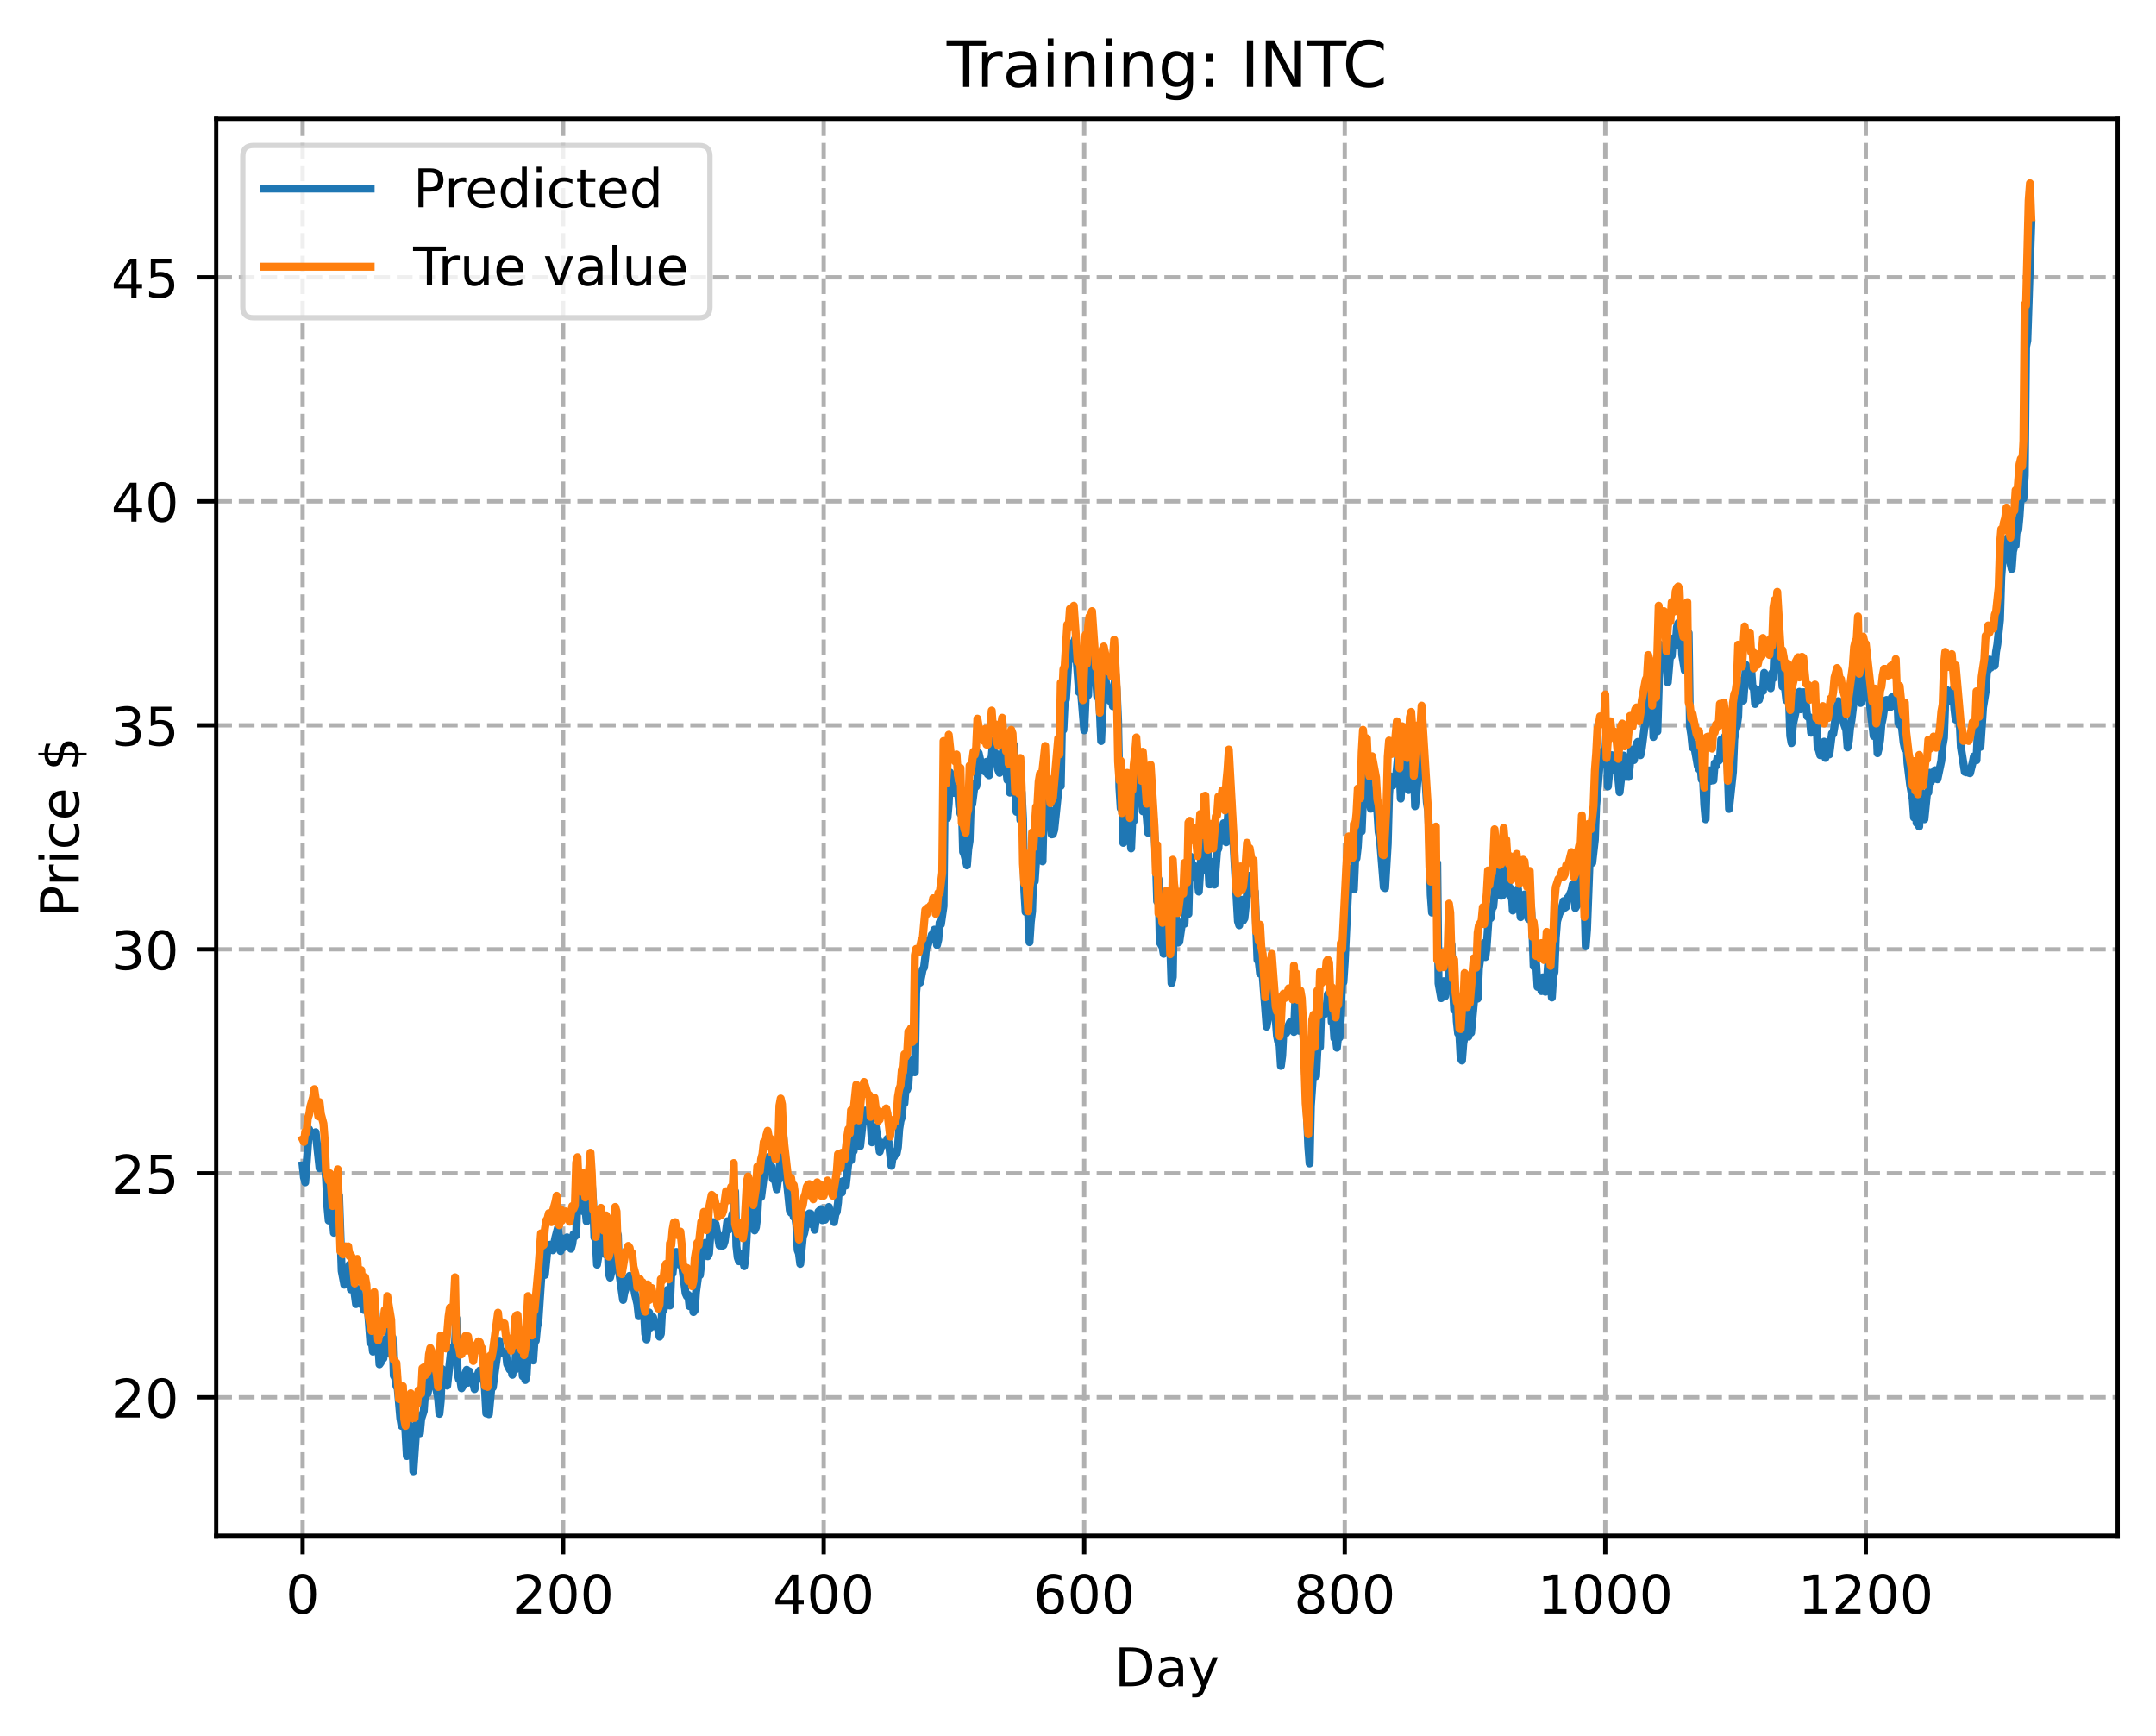 <?xml version="1.0" encoding="utf-8" standalone="no"?>
<!DOCTYPE svg PUBLIC "-//W3C//DTD SVG 1.1//EN"
  "http://www.w3.org/Graphics/SVG/1.1/DTD/svg11.dtd">
<!-- Created with matplotlib (https://matplotlib.org/) -->
<svg height="325.986pt" version="1.1" viewBox="0 0 404.923 325.986" width="404.923pt" xmlns="http://www.w3.org/2000/svg" xmlns:xlink="http://www.w3.org/1999/xlink">
 <defs>
  <style type="text/css">
*{stroke-linecap:butt;stroke-linejoin:round;}
  </style>
 </defs>
 <g id="figure_1">
  <g id="patch_1">
   <path d="M 0 325.986 
L 404.923 325.986 
L 404.923 0 
L 0 0 
z
" style="fill:#ffffff;"/>
  </g>
  <g id="axes_1">
   <g id="patch_2">
    <path d="M 40.603 288.43 
L 397.723 288.43 
L 397.723 22.318 
L 40.603 22.318 
z
" style="fill:#ffffff;"/>
   </g>
   <g id="matplotlib.axis_1">
    <g id="xtick_1">
     <g id="line2d_1">
      <path clip-path="url(#pc85008227f)" d="M 56.836 288.43 
L 56.836 22.318 
" style="fill:none;stroke:#b0b0b0;stroke-dasharray:2.96,1.28;stroke-dashoffset:0;stroke-width:0.8;"/>
     </g>
     <g id="line2d_2">
      <defs>
       <path d="M 0 0 
L 0 3.5 
" id="me5803f0bb3" style="stroke:#000000;stroke-width:0.8;"/>
      </defs>
      <g>
       <use style="stroke:#000000;stroke-width:0.8;" x="56.836" xlink:href="#me5803f0bb3" y="288.43"/>
      </g>
     </g>
     <g id="text_1">
      <!-- 0 -->
      <defs>
       <path d="M 31.781 66.406 
Q 24.172 66.406 20.328 58.906 
Q 16.5 51.422 16.5 36.375 
Q 16.5 21.391 20.328 13.891 
Q 24.172 6.391 31.781 6.391 
Q 39.453 6.391 43.281 13.891 
Q 47.125 21.391 47.125 36.375 
Q 47.125 51.422 43.281 58.906 
Q 39.453 66.406 31.781 66.406 
z
M 31.781 74.219 
Q 44.047 74.219 50.516 64.516 
Q 56.984 54.828 56.984 36.375 
Q 56.984 17.969 50.516 8.266 
Q 44.047 -1.422 31.781 -1.422 
Q 19.531 -1.422 13.062 8.266 
Q 6.594 17.969 6.594 36.375 
Q 6.594 54.828 13.062 64.516 
Q 19.531 74.219 31.781 74.219 
z
" id="DejaVuSans-48"/>
      </defs>
      <g transform="translate(53.655 303.029)scale(0.1 -0.1)">
       <use xlink:href="#DejaVuSans-48"/>
      </g>
     </g>
    </g>
    <g id="xtick_2">
     <g id="line2d_3">
      <path clip-path="url(#pc85008227f)" d="M 105.766 288.43 
L 105.766 22.318 
" style="fill:none;stroke:#b0b0b0;stroke-dasharray:2.96,1.28;stroke-dashoffset:0;stroke-width:0.8;"/>
     </g>
     <g id="line2d_4">
      <g>
       <use style="stroke:#000000;stroke-width:0.8;" x="105.766" xlink:href="#me5803f0bb3" y="288.43"/>
      </g>
     </g>
     <g id="text_2">
      <!-- 200 -->
      <defs>
       <path d="M 19.188 8.297 
L 53.609 8.297 
L 53.609 0 
L 7.328 0 
L 7.328 8.297 
Q 12.938 14.109 22.625 23.891 
Q 32.328 33.688 34.812 36.531 
Q 39.547 41.844 41.422 45.531 
Q 43.312 49.219 43.312 52.781 
Q 43.312 58.594 39.234 62.25 
Q 35.156 65.922 28.609 65.922 
Q 23.969 65.922 18.812 64.312 
Q 13.672 62.703 7.812 59.422 
L 7.812 69.391 
Q 13.766 71.781 18.938 73 
Q 24.125 74.219 28.422 74.219 
Q 39.75 74.219 46.484 68.547 
Q 53.219 62.891 53.219 53.422 
Q 53.219 48.922 51.531 44.891 
Q 49.859 40.875 45.406 35.406 
Q 44.188 33.984 37.641 27.219 
Q 31.109 20.453 19.188 8.297 
z
" id="DejaVuSans-50"/>
      </defs>
      <g transform="translate(96.223 303.029)scale(0.1 -0.1)">
       <use xlink:href="#DejaVuSans-50"/>
       <use x="63.623" xlink:href="#DejaVuSans-48"/>
       <use x="127.246" xlink:href="#DejaVuSans-48"/>
      </g>
     </g>
    </g>
    <g id="xtick_3">
     <g id="line2d_5">
      <path clip-path="url(#pc85008227f)" d="M 154.697 288.43 
L 154.697 22.318 
" style="fill:none;stroke:#b0b0b0;stroke-dasharray:2.96,1.28;stroke-dashoffset:0;stroke-width:0.8;"/>
     </g>
     <g id="line2d_6">
      <g>
       <use style="stroke:#000000;stroke-width:0.8;" x="154.697" xlink:href="#me5803f0bb3" y="288.43"/>
      </g>
     </g>
     <g id="text_3">
      <!-- 400 -->
      <defs>
       <path d="M 37.797 64.312 
L 12.891 25.391 
L 37.797 25.391 
z
M 35.203 72.906 
L 47.609 72.906 
L 47.609 25.391 
L 58.016 25.391 
L 58.016 17.188 
L 47.609 17.188 
L 47.609 0 
L 37.797 0 
L 37.797 17.188 
L 4.891 17.188 
L 4.891 26.703 
z
" id="DejaVuSans-52"/>
      </defs>
      <g transform="translate(145.153 303.029)scale(0.1 -0.1)">
       <use xlink:href="#DejaVuSans-52"/>
       <use x="63.623" xlink:href="#DejaVuSans-48"/>
       <use x="127.246" xlink:href="#DejaVuSans-48"/>
      </g>
     </g>
    </g>
    <g id="xtick_4">
     <g id="line2d_7">
      <path clip-path="url(#pc85008227f)" d="M 203.628 288.43 
L 203.628 22.318 
" style="fill:none;stroke:#b0b0b0;stroke-dasharray:2.96,1.28;stroke-dashoffset:0;stroke-width:0.8;"/>
     </g>
     <g id="line2d_8">
      <g>
       <use style="stroke:#000000;stroke-width:0.8;" x="203.628" xlink:href="#me5803f0bb3" y="288.43"/>
      </g>
     </g>
     <g id="text_4">
      <!-- 600 -->
      <defs>
       <path d="M 33.016 40.375 
Q 26.375 40.375 22.484 35.828 
Q 18.609 31.297 18.609 23.391 
Q 18.609 15.531 22.484 10.953 
Q 26.375 6.391 33.016 6.391 
Q 39.656 6.391 43.531 10.953 
Q 47.406 15.531 47.406 23.391 
Q 47.406 31.297 43.531 35.828 
Q 39.656 40.375 33.016 40.375 
z
M 52.594 71.297 
L 52.594 62.312 
Q 48.875 64.062 45.094 64.984 
Q 41.312 65.922 37.594 65.922 
Q 27.828 65.922 22.672 59.328 
Q 17.531 52.734 16.797 39.406 
Q 19.672 43.656 24.016 45.922 
Q 28.375 48.188 33.594 48.188 
Q 44.578 48.188 50.953 41.516 
Q 57.328 34.859 57.328 23.391 
Q 57.328 12.156 50.688 5.359 
Q 44.047 -1.422 33.016 -1.422 
Q 20.359 -1.422 13.672 8.266 
Q 6.984 17.969 6.984 36.375 
Q 6.984 53.656 15.188 63.938 
Q 23.391 74.219 37.203 74.219 
Q 40.922 74.219 44.703 73.484 
Q 48.484 72.75 52.594 71.297 
z
" id="DejaVuSans-54"/>
      </defs>
      <g transform="translate(194.084 303.029)scale(0.1 -0.1)">
       <use xlink:href="#DejaVuSans-54"/>
       <use x="63.623" xlink:href="#DejaVuSans-48"/>
       <use x="127.246" xlink:href="#DejaVuSans-48"/>
      </g>
     </g>
    </g>
    <g id="xtick_5">
     <g id="line2d_9">
      <path clip-path="url(#pc85008227f)" d="M 252.558 288.43 
L 252.558 22.318 
" style="fill:none;stroke:#b0b0b0;stroke-dasharray:2.96,1.28;stroke-dashoffset:0;stroke-width:0.8;"/>
     </g>
     <g id="line2d_10">
      <g>
       <use style="stroke:#000000;stroke-width:0.8;" x="252.558" xlink:href="#me5803f0bb3" y="288.43"/>
      </g>
     </g>
     <g id="text_5">
      <!-- 800 -->
      <defs>
       <path d="M 31.781 34.625 
Q 24.75 34.625 20.719 30.859 
Q 16.703 27.094 16.703 20.516 
Q 16.703 13.922 20.719 10.156 
Q 24.75 6.391 31.781 6.391 
Q 38.812 6.391 42.859 10.172 
Q 46.922 13.969 46.922 20.516 
Q 46.922 27.094 42.891 30.859 
Q 38.875 34.625 31.781 34.625 
z
M 21.922 38.812 
Q 15.578 40.375 12.031 44.719 
Q 8.5 49.078 8.5 55.328 
Q 8.5 64.062 14.719 69.141 
Q 20.953 74.219 31.781 74.219 
Q 42.672 74.219 48.875 69.141 
Q 55.078 64.062 55.078 55.328 
Q 55.078 49.078 51.531 44.719 
Q 48 40.375 41.703 38.812 
Q 48.828 37.156 52.797 32.312 
Q 56.781 27.484 56.781 20.516 
Q 56.781 9.906 50.312 4.234 
Q 43.844 -1.422 31.781 -1.422 
Q 19.734 -1.422 13.25 4.234 
Q 6.781 9.906 6.781 20.516 
Q 6.781 27.484 10.781 32.312 
Q 14.797 37.156 21.922 38.812 
z
M 18.312 54.391 
Q 18.312 48.734 21.844 45.562 
Q 25.391 42.391 31.781 42.391 
Q 38.141 42.391 41.719 45.562 
Q 45.312 48.734 45.312 54.391 
Q 45.312 60.062 41.719 63.234 
Q 38.141 66.406 31.781 66.406 
Q 25.391 66.406 21.844 63.234 
Q 18.312 60.062 18.312 54.391 
z
" id="DejaVuSans-56"/>
      </defs>
      <g transform="translate(243.015 303.029)scale(0.1 -0.1)">
       <use xlink:href="#DejaVuSans-56"/>
       <use x="63.623" xlink:href="#DejaVuSans-48"/>
       <use x="127.246" xlink:href="#DejaVuSans-48"/>
      </g>
     </g>
    </g>
    <g id="xtick_6">
     <g id="line2d_11">
      <path clip-path="url(#pc85008227f)" d="M 301.489 288.43 
L 301.489 22.318 
" style="fill:none;stroke:#b0b0b0;stroke-dasharray:2.96,1.28;stroke-dashoffset:0;stroke-width:0.8;"/>
     </g>
     <g id="line2d_12">
      <g>
       <use style="stroke:#000000;stroke-width:0.8;" x="301.489" xlink:href="#me5803f0bb3" y="288.43"/>
      </g>
     </g>
     <g id="text_6">
      <!-- 1000 -->
      <defs>
       <path d="M 12.406 8.297 
L 28.516 8.297 
L 28.516 63.922 
L 10.984 60.406 
L 10.984 69.391 
L 28.422 72.906 
L 38.281 72.906 
L 38.281 8.297 
L 54.391 8.297 
L 54.391 0 
L 12.406 0 
z
" id="DejaVuSans-49"/>
      </defs>
      <g transform="translate(288.764 303.029)scale(0.1 -0.1)">
       <use xlink:href="#DejaVuSans-49"/>
       <use x="63.623" xlink:href="#DejaVuSans-48"/>
       <use x="127.246" xlink:href="#DejaVuSans-48"/>
       <use x="190.869" xlink:href="#DejaVuSans-48"/>
      </g>
     </g>
    </g>
    <g id="xtick_7">
     <g id="line2d_13">
      <path clip-path="url(#pc85008227f)" d="M 350.419 288.43 
L 350.419 22.318 
" style="fill:none;stroke:#b0b0b0;stroke-dasharray:2.96,1.28;stroke-dashoffset:0;stroke-width:0.8;"/>
     </g>
     <g id="line2d_14">
      <g>
       <use style="stroke:#000000;stroke-width:0.8;" x="350.419" xlink:href="#me5803f0bb3" y="288.43"/>
      </g>
     </g>
     <g id="text_7">
      <!-- 1200 -->
      <g transform="translate(337.694 303.029)scale(0.1 -0.1)">
       <use xlink:href="#DejaVuSans-49"/>
       <use x="63.623" xlink:href="#DejaVuSans-50"/>
       <use x="127.246" xlink:href="#DejaVuSans-48"/>
       <use x="190.869" xlink:href="#DejaVuSans-48"/>
      </g>
     </g>
    </g>
    <g id="text_8">
     <!-- Day -->
     <defs>
      <path d="M 19.672 64.797 
L 19.672 8.109 
L 31.594 8.109 
Q 46.688 8.109 53.688 14.938 
Q 60.688 21.781 60.688 36.531 
Q 60.688 51.172 53.688 57.984 
Q 46.688 64.797 31.594 64.797 
z
M 9.812 72.906 
L 30.078 72.906 
Q 51.266 72.906 61.172 64.094 
Q 71.094 55.281 71.094 36.531 
Q 71.094 17.672 61.125 8.828 
Q 51.172 0 30.078 0 
L 9.812 0 
z
" id="DejaVuSans-68"/>
      <path d="M 34.281 27.484 
Q 23.391 27.484 19.188 25 
Q 14.984 22.516 14.984 16.5 
Q 14.984 11.719 18.141 8.906 
Q 21.297 6.109 26.703 6.109 
Q 34.188 6.109 38.703 11.406 
Q 43.219 16.703 43.219 25.484 
L 43.219 27.484 
z
M 52.203 31.203 
L 52.203 0 
L 43.219 0 
L 43.219 8.297 
Q 40.141 3.328 35.547 0.953 
Q 30.953 -1.422 24.312 -1.422 
Q 15.922 -1.422 10.953 3.297 
Q 6 8.016 6 15.922 
Q 6 25.141 12.172 29.828 
Q 18.359 34.516 30.609 34.516 
L 43.219 34.516 
L 43.219 35.406 
Q 43.219 41.609 39.141 45 
Q 35.062 48.391 27.688 48.391 
Q 23 48.391 18.547 47.266 
Q 14.109 46.141 10.016 43.891 
L 10.016 52.203 
Q 14.938 54.109 19.578 55.047 
Q 24.219 56 28.609 56 
Q 40.484 56 46.344 49.844 
Q 52.203 43.703 52.203 31.203 
z
" id="DejaVuSans-97"/>
      <path d="M 32.172 -5.078 
Q 28.375 -14.844 24.75 -17.812 
Q 21.141 -20.797 15.094 -20.797 
L 7.906 -20.797 
L 7.906 -13.281 
L 13.188 -13.281 
Q 16.891 -13.281 18.938 -11.516 
Q 21 -9.766 23.484 -3.219 
L 25.094 0.875 
L 2.984 54.688 
L 12.5 54.688 
L 29.594 11.922 
L 46.688 54.688 
L 56.203 54.688 
z
" id="DejaVuSans-121"/>
     </defs>
     <g transform="translate(209.29 316.707)scale(0.1 -0.1)">
      <use xlink:href="#DejaVuSans-68"/>
      <use x="77.002" xlink:href="#DejaVuSans-97"/>
      <use x="138.281" xlink:href="#DejaVuSans-121"/>
     </g>
    </g>
   </g>
   <g id="matplotlib.axis_2">
    <g id="ytick_1">
     <g id="line2d_15">
      <path clip-path="url(#pc85008227f)" d="M 40.603 262.438 
L 397.723 262.438 
" style="fill:none;stroke:#b0b0b0;stroke-dasharray:2.96,1.28;stroke-dashoffset:0;stroke-width:0.8;"/>
     </g>
     <g id="line2d_16">
      <defs>
       <path d="M 0 0 
L -3.5 0 
" id="maff3203f65" style="stroke:#000000;stroke-width:0.8;"/>
      </defs>
      <g>
       <use style="stroke:#000000;stroke-width:0.8;" x="40.603" xlink:href="#maff3203f65" y="262.438"/>
      </g>
     </g>
     <g id="text_9">
      <!-- 20 -->
      <g transform="translate(20.878 266.238)scale(0.1 -0.1)">
       <use xlink:href="#DejaVuSans-50"/>
       <use x="63.623" xlink:href="#DejaVuSans-48"/>
      </g>
     </g>
    </g>
    <g id="ytick_2">
     <g id="line2d_17">
      <path clip-path="url(#pc85008227f)" d="M 40.603 220.367 
L 397.723 220.367 
" style="fill:none;stroke:#b0b0b0;stroke-dasharray:2.96,1.28;stroke-dashoffset:0;stroke-width:0.8;"/>
     </g>
     <g id="line2d_18">
      <g>
       <use style="stroke:#000000;stroke-width:0.8;" x="40.603" xlink:href="#maff3203f65" y="220.367"/>
      </g>
     </g>
     <g id="text_10">
      <!-- 25 -->
      <defs>
       <path d="M 10.797 72.906 
L 49.516 72.906 
L 49.516 64.594 
L 19.828 64.594 
L 19.828 46.734 
Q 21.969 47.469 24.109 47.828 
Q 26.266 48.188 28.422 48.188 
Q 40.625 48.188 47.75 41.5 
Q 54.891 34.812 54.891 23.391 
Q 54.891 11.625 47.562 5.094 
Q 40.234 -1.422 26.906 -1.422 
Q 22.312 -1.422 17.547 -0.641 
Q 12.797 0.141 7.719 1.703 
L 7.719 11.625 
Q 12.109 9.234 16.797 8.062 
Q 21.484 6.891 26.703 6.891 
Q 35.156 6.891 40.078 11.328 
Q 45.016 15.766 45.016 23.391 
Q 45.016 31 40.078 35.438 
Q 35.156 39.891 26.703 39.891 
Q 22.75 39.891 18.812 39.016 
Q 14.891 38.141 10.797 36.281 
z
" id="DejaVuSans-53"/>
      </defs>
      <g transform="translate(20.878 224.167)scale(0.1 -0.1)">
       <use xlink:href="#DejaVuSans-50"/>
       <use x="63.623" xlink:href="#DejaVuSans-53"/>
      </g>
     </g>
    </g>
    <g id="ytick_3">
     <g id="line2d_19">
      <path clip-path="url(#pc85008227f)" d="M 40.603 178.297 
L 397.723 178.297 
" style="fill:none;stroke:#b0b0b0;stroke-dasharray:2.96,1.28;stroke-dashoffset:0;stroke-width:0.8;"/>
     </g>
     <g id="line2d_20">
      <g>
       <use style="stroke:#000000;stroke-width:0.8;" x="40.603" xlink:href="#maff3203f65" y="178.297"/>
      </g>
     </g>
     <g id="text_11">
      <!-- 30 -->
      <defs>
       <path d="M 40.578 39.312 
Q 47.656 37.797 51.625 33 
Q 55.609 28.219 55.609 21.188 
Q 55.609 10.406 48.188 4.484 
Q 40.766 -1.422 27.094 -1.422 
Q 22.516 -1.422 17.656 -0.516 
Q 12.797 0.391 7.625 2.203 
L 7.625 11.719 
Q 11.719 9.328 16.594 8.109 
Q 21.484 6.891 26.812 6.891 
Q 36.078 6.891 40.938 10.547 
Q 45.797 14.203 45.797 21.188 
Q 45.797 27.641 41.281 31.266 
Q 36.766 34.906 28.719 34.906 
L 20.219 34.906 
L 20.219 43.016 
L 29.109 43.016 
Q 36.375 43.016 40.234 45.922 
Q 44.094 48.828 44.094 54.297 
Q 44.094 59.906 40.109 62.906 
Q 36.141 65.922 28.719 65.922 
Q 24.656 65.922 20.016 65.031 
Q 15.375 64.156 9.812 62.312 
L 9.812 71.094 
Q 15.438 72.656 20.344 73.438 
Q 25.25 74.219 29.594 74.219 
Q 40.828 74.219 47.359 69.109 
Q 53.906 64.016 53.906 55.328 
Q 53.906 49.266 50.438 45.094 
Q 46.969 40.922 40.578 39.312 
z
" id="DejaVuSans-51"/>
      </defs>
      <g transform="translate(20.878 182.096)scale(0.1 -0.1)">
       <use xlink:href="#DejaVuSans-51"/>
       <use x="63.623" xlink:href="#DejaVuSans-48"/>
      </g>
     </g>
    </g>
    <g id="ytick_4">
     <g id="line2d_21">
      <path clip-path="url(#pc85008227f)" d="M 40.603 136.226 
L 397.723 136.226 
" style="fill:none;stroke:#b0b0b0;stroke-dasharray:2.96,1.28;stroke-dashoffset:0;stroke-width:0.8;"/>
     </g>
     <g id="line2d_22">
      <g>
       <use style="stroke:#000000;stroke-width:0.8;" x="40.603" xlink:href="#maff3203f65" y="136.226"/>
      </g>
     </g>
     <g id="text_12">
      <!-- 35 -->
      <g transform="translate(20.878 140.025)scale(0.1 -0.1)">
       <use xlink:href="#DejaVuSans-51"/>
       <use x="63.623" xlink:href="#DejaVuSans-53"/>
      </g>
     </g>
    </g>
    <g id="ytick_5">
     <g id="line2d_23">
      <path clip-path="url(#pc85008227f)" d="M 40.603 94.155 
L 397.723 94.155 
" style="fill:none;stroke:#b0b0b0;stroke-dasharray:2.96,1.28;stroke-dashoffset:0;stroke-width:0.8;"/>
     </g>
     <g id="line2d_24">
      <g>
       <use style="stroke:#000000;stroke-width:0.8;" x="40.603" xlink:href="#maff3203f65" y="94.155"/>
      </g>
     </g>
     <g id="text_13">
      <!-- 40 -->
      <g transform="translate(20.878 97.954)scale(0.1 -0.1)">
       <use xlink:href="#DejaVuSans-52"/>
       <use x="63.623" xlink:href="#DejaVuSans-48"/>
      </g>
     </g>
    </g>
    <g id="ytick_6">
     <g id="line2d_25">
      <path clip-path="url(#pc85008227f)" d="M 40.603 52.084 
L 397.723 52.084 
" style="fill:none;stroke:#b0b0b0;stroke-dasharray:2.96,1.28;stroke-dashoffset:0;stroke-width:0.8;"/>
     </g>
     <g id="line2d_26">
      <g>
       <use style="stroke:#000000;stroke-width:0.8;" x="40.603" xlink:href="#maff3203f65" y="52.084"/>
      </g>
     </g>
     <g id="text_14">
      <!-- 45 -->
      <g transform="translate(20.878 55.883)scale(0.1 -0.1)">
       <use xlink:href="#DejaVuSans-52"/>
       <use x="63.623" xlink:href="#DejaVuSans-53"/>
      </g>
     </g>
    </g>
    <g id="text_15">
     <!-- Price $ -->
     <defs>
      <path d="M 19.672 64.797 
L 19.672 37.406 
L 32.078 37.406 
Q 38.969 37.406 42.719 40.969 
Q 46.484 44.531 46.484 51.125 
Q 46.484 57.672 42.719 61.234 
Q 38.969 64.797 32.078 64.797 
z
M 9.812 72.906 
L 32.078 72.906 
Q 44.344 72.906 50.609 67.359 
Q 56.891 61.812 56.891 51.125 
Q 56.891 40.328 50.609 34.812 
Q 44.344 29.297 32.078 29.297 
L 19.672 29.297 
L 19.672 0 
L 9.812 0 
z
" id="DejaVuSans-80"/>
      <path d="M 41.109 46.297 
Q 39.594 47.172 37.812 47.578 
Q 36.031 48 33.891 48 
Q 26.266 48 22.188 43.047 
Q 18.109 38.094 18.109 28.812 
L 18.109 0 
L 9.078 0 
L 9.078 54.688 
L 18.109 54.688 
L 18.109 46.188 
Q 20.953 51.172 25.484 53.578 
Q 30.031 56 36.531 56 
Q 37.453 56 38.578 55.875 
Q 39.703 55.766 41.062 55.516 
z
" id="DejaVuSans-114"/>
      <path d="M 9.422 54.688 
L 18.406 54.688 
L 18.406 0 
L 9.422 0 
z
M 9.422 75.984 
L 18.406 75.984 
L 18.406 64.594 
L 9.422 64.594 
z
" id="DejaVuSans-105"/>
      <path d="M 48.781 52.594 
L 48.781 44.188 
Q 44.969 46.297 41.141 47.344 
Q 37.312 48.391 33.406 48.391 
Q 24.656 48.391 19.812 42.844 
Q 14.984 37.312 14.984 27.297 
Q 14.984 17.281 19.812 11.734 
Q 24.656 6.203 33.406 6.203 
Q 37.312 6.203 41.141 7.25 
Q 44.969 8.297 48.781 10.406 
L 48.781 2.094 
Q 45.016 0.344 40.984 -0.531 
Q 36.969 -1.422 32.422 -1.422 
Q 20.062 -1.422 12.781 6.344 
Q 5.516 14.109 5.516 27.297 
Q 5.516 40.672 12.859 48.328 
Q 20.219 56 33.016 56 
Q 37.156 56 41.109 55.141 
Q 45.062 54.297 48.781 52.594 
z
" id="DejaVuSans-99"/>
      <path d="M 56.203 29.594 
L 56.203 25.203 
L 14.891 25.203 
Q 15.484 15.922 20.484 11.062 
Q 25.484 6.203 34.422 6.203 
Q 39.594 6.203 44.453 7.469 
Q 49.312 8.734 54.109 11.281 
L 54.109 2.781 
Q 49.266 0.734 44.188 -0.344 
Q 39.109 -1.422 33.891 -1.422 
Q 20.797 -1.422 13.156 6.188 
Q 5.516 13.812 5.516 26.812 
Q 5.516 40.234 12.766 48.109 
Q 20.016 56 32.328 56 
Q 43.359 56 49.781 48.891 
Q 56.203 41.797 56.203 29.594 
z
M 47.219 32.234 
Q 47.125 39.594 43.094 43.984 
Q 39.062 48.391 32.422 48.391 
Q 24.906 48.391 20.391 44.141 
Q 15.875 39.891 15.188 32.172 
z
" id="DejaVuSans-101"/>
      <path id="DejaVuSans-32"/>
      <path d="M 33.797 -14.703 
L 28.906 -14.703 
L 28.859 0 
Q 23.734 0.094 18.609 1.188 
Q 13.484 2.297 8.297 4.5 
L 8.297 13.281 
Q 13.281 10.156 18.375 8.562 
Q 23.484 6.984 28.906 6.938 
L 28.906 29.203 
Q 18.109 30.953 13.203 35.156 
Q 8.297 39.359 8.297 46.688 
Q 8.297 54.641 13.625 59.219 
Q 18.953 63.812 28.906 64.5 
L 28.906 75.984 
L 33.797 75.984 
L 33.797 64.656 
Q 38.328 64.453 42.578 63.688 
Q 46.828 62.938 50.875 61.625 
L 50.875 53.078 
Q 46.828 55.125 42.547 56.25 
Q 38.281 57.375 33.797 57.562 
L 33.797 36.719 
Q 44.875 35.016 50.094 30.609 
Q 55.328 26.219 55.328 18.609 
Q 55.328 10.359 49.781 5.594 
Q 44.234 0.828 33.797 0.094 
z
M 28.906 37.594 
L 28.906 57.625 
Q 23.25 56.984 20.266 54.391 
Q 17.281 51.812 17.281 47.516 
Q 17.281 43.312 20.031 40.969 
Q 22.797 38.625 28.906 37.594 
z
M 33.797 28.219 
L 33.797 7.078 
Q 39.984 7.906 43.141 10.594 
Q 46.297 13.281 46.297 17.672 
Q 46.297 21.969 43.281 24.5 
Q 40.281 27.047 33.797 28.219 
z
" id="DejaVuSans-36"/>
     </defs>
     <g transform="translate(14.798 172.342)rotate(-90)scale(0.1 -0.1)">
      <use xlink:href="#DejaVuSans-80"/>
      <use x="58.553" xlink:href="#DejaVuSans-114"/>
      <use x="99.666" xlink:href="#DejaVuSans-105"/>
      <use x="127.449" xlink:href="#DejaVuSans-99"/>
      <use x="182.43" xlink:href="#DejaVuSans-101"/>
      <use x="243.953" xlink:href="#DejaVuSans-32"/>
      <use x="275.74" xlink:href="#DejaVuSans-36"/>
     </g>
    </g>
   </g>
   <g id="line2d_27">
    <path clip-path="url(#pc85008227f)" d="M 56.836 218.869 
L 57.081 221.142 
L 57.325 222.064 
L 58.059 212.095 
L 58.304 212.825 
L 58.548 212.779 
L 58.793 213.301 
L 59.038 213.452 
L 59.282 212.653 
L 60.016 219.414 
L 60.261 215.346 
L 60.75 218.724 
L 60.995 218.668 
L 61.24 221.432 
L 61.484 226.584 
L 61.729 229.235 
L 61.974 228.512 
L 62.218 225.385 
L 62.708 231.541 
L 62.952 227.716 
L 63.197 228.985 
L 63.441 229.399 
L 63.686 224.515 
L 64.175 238.717 
L 64.665 241.289 
L 65.154 239.062 
L 65.399 240.173 
L 65.643 237.513 
L 65.888 242.176 
L 66.133 239.395 
L 66.377 239.116 
L 66.622 243.124 
L 66.867 244.924 
L 67.356 242.112 
L 67.601 244.859 
L 67.845 243.646 
L 68.09 243.934 
L 68.335 246.018 
L 68.579 245.706 
L 68.824 245.138 
L 69.069 245.571 
L 69.558 252.178 
L 69.802 251.752 
L 70.047 253.856 
L 70.292 251.501 
L 70.536 246.134 
L 70.781 250.344 
L 71.026 252.181 
L 71.27 256.243 
L 71.515 255.889 
L 71.76 253.415 
L 72.004 255.133 
L 72.494 251.467 
L 72.738 254.079 
L 72.983 249.875 
L 73.228 249.299 
L 73.472 251.338 
L 73.717 251.19 
L 73.962 258.364 
L 74.206 258.76 
L 74.451 260.318 
L 74.696 260.767 
L 75.185 266.397 
L 75.429 267.824 
L 75.919 264.699 
L 76.408 273.472 
L 76.653 271.967 
L 76.897 267.652 
L 77.142 269.339 
L 77.387 268.784 
L 77.631 276.334 
L 78.365 265.844 
L 78.855 269.204 
L 79.099 266.535 
L 79.589 265.018 
L 79.833 261.617 
L 80.078 261.199 
L 80.323 261.717 
L 80.567 260.239 
L 80.812 256.168 
L 81.056 257.381 
L 81.301 256.311 
L 81.546 256.893 
L 81.79 260.167 
L 82.28 262.601 
L 82.524 265.551 
L 82.769 263.183 
L 83.014 257.113 
L 83.258 257.88 
L 83.503 259.332 
L 83.748 258.947 
L 83.992 260.245 
L 84.726 253.571 
L 84.971 253.127 
L 85.216 254.142 
L 85.46 252.181 
L 85.705 247.585 
L 85.95 258.013 
L 86.194 259.047 
L 86.439 259.078 
L 86.684 260.748 
L 86.928 260.344 
L 87.173 259.583 
L 87.417 257.932 
L 87.662 257.263 
L 87.907 259.7 
L 88.151 257.561 
L 88.396 258.801 
L 88.641 258.469 
L 89.13 260.901 
L 89.375 259.453 
L 89.619 259.08 
L 89.864 257.776 
L 90.109 257.409 
L 90.353 257.585 
L 90.598 258.628 
L 90.843 258.288 
L 91.087 261.112 
L 91.332 265.467 
L 91.577 264.596 
L 91.821 265.619 
L 92.311 260.348 
L 92.555 260.579 
L 93.044 256.944 
L 93.778 251.827 
L 94.023 254.149 
L 94.268 253.78 
L 94.512 254.185 
L 95.002 253.824 
L 95.246 256.205 
L 95.736 257.23 
L 95.98 257.044 
L 96.225 258.212 
L 96.47 256.151 
L 96.714 257.302 
L 96.959 252.777 
L 97.204 252.177 
L 97.448 251.991 
L 97.693 255.328 
L 97.938 255.302 
L 98.182 258.476 
L 98.427 257.735 
L 98.672 259.19 
L 98.916 258.147 
L 99.405 248.741 
L 99.65 251.848 
L 99.895 253.318 
L 100.139 255.513 
L 100.384 251.926 
L 100.629 251.816 
L 100.873 249.257 
L 101.118 248.109 
L 101.852 237.091 
L 102.097 239.136 
L 102.341 239.443 
L 102.831 234.568 
L 103.32 233.779 
L 103.565 234.673 
L 103.809 234.816 
L 104.299 232.441 
L 104.788 230.592 
L 105.277 234.965 
L 105.522 232.571 
L 105.766 234.326 
L 106.5 232.397 
L 107.234 234.539 
L 107.479 233.643 
L 107.724 231.801 
L 107.968 232.224 
L 108.213 231.979 
L 108.458 224.577 
L 108.702 225.182 
L 108.947 226.61 
L 109.436 227.456 
L 109.681 224.305 
L 110.17 229.378 
L 110.415 225.685 
L 110.66 226.024 
L 110.904 224.821 
L 111.149 222.236 
L 111.393 225.842 
L 111.638 232.39 
L 111.883 232.813 
L 112.127 237.514 
L 112.617 234.52 
L 112.861 233.721 
L 113.106 231.831 
L 113.351 234.454 
L 113.595 235.521 
L 113.84 234.898 
L 114.085 232.48 
L 114.329 239.143 
L 114.574 239.947 
L 114.819 238.923 
L 115.063 233.323 
L 115.308 233.788 
L 115.553 233.653 
L 115.797 231.267 
L 116.042 231.962 
L 116.287 238.969 
L 117.02 244.145 
L 117.265 242.763 
L 117.51 242.076 
L 117.754 240.535 
L 118.244 239.624 
L 118.488 239.696 
L 118.733 240.751 
L 118.978 241.024 
L 119.222 242.895 
L 119.712 244.959 
L 119.956 247.198 
L 120.201 247.015 
L 120.446 245.836 
L 120.69 246.443 
L 120.935 246.059 
L 121.18 250.505 
L 121.424 251.572 
L 121.914 246.496 
L 122.158 249.347 
L 122.403 249.076 
L 122.648 247.375 
L 123.137 249.145 
L 123.381 248.488 
L 123.871 251.049 
L 124.115 250.532 
L 124.36 245.957 
L 124.605 246.118 
L 124.849 245.242 
L 125.094 243.169 
L 125.339 242.27 
L 125.828 245.19 
L 126.073 239.105 
L 126.317 239.171 
L 126.562 236.557 
L 126.807 235.176 
L 127.051 235.143 
L 127.541 237.498 
L 127.785 236.845 
L 128.03 237.218 
L 128.764 242.905 
L 129.008 243.449 
L 129.253 243.181 
L 129.498 245.318 
L 129.742 244.042 
L 129.987 243.538 
L 130.232 246.426 
L 130.476 246.119 
L 130.721 242.672 
L 131.21 239.065 
L 131.455 239.487 
L 131.944 235.059 
L 132.189 235.266 
L 132.434 233.435 
L 132.678 233.435 
L 132.923 235.944 
L 133.168 235.444 
L 133.412 231.845 
L 133.902 229.544 
L 134.146 229.579 
L 134.391 229.869 
L 135.125 233.93 
L 135.369 232.198 
L 135.614 234.015 
L 135.859 233.89 
L 136.103 233.154 
L 136.593 229.381 
L 136.837 231.002 
L 137.082 229.541 
L 137.327 229.124 
L 137.571 227.969 
L 137.816 228.747 
L 138.061 223.777 
L 138.305 234.049 
L 138.55 236.193 
L 138.795 236.881 
L 139.039 235.82 
L 139.284 235.582 
L 139.773 237.809 
L 140.018 236.082 
L 140.507 227.424 
L 140.752 226.498 
L 140.996 226.766 
L 141.241 229.343 
L 141.486 229.354 
L 141.73 231.096 
L 141.975 230.525 
L 142.22 228.586 
L 142.464 224.189 
L 142.709 224.174 
L 142.954 224.81 
L 143.688 219.026 
L 143.932 219.82 
L 144.177 217.983 
L 144.422 217.256 
L 144.666 218.757 
L 144.911 219.085 
L 145.156 221.433 
L 145.4 220.693 
L 145.89 223.377 
L 146.134 221.379 
L 146.379 221.453 
L 146.624 213.933 
L 146.868 212.164 
L 147.113 212.723 
L 147.357 217.707 
L 148.336 227.356 
L 148.581 227.795 
L 148.825 226.476 
L 149.07 228.556 
L 149.315 228.33 
L 149.559 230.097 
L 149.804 234.784 
L 150.049 235.433 
L 150.293 237.376 
L 150.783 232.299 
L 151.027 231.681 
L 151.761 228.109 
L 152.006 227.902 
L 152.251 227.95 
L 152.495 229.987 
L 152.74 228.397 
L 152.984 230.983 
L 153.229 229.104 
L 153.474 228.851 
L 153.718 227.563 
L 154.208 227.091 
L 154.452 229.172 
L 154.697 228.339 
L 154.942 229.086 
L 155.186 228.206 
L 155.431 228.034 
L 155.676 226.684 
L 155.92 227.91 
L 156.165 227.621 
L 156.41 228.865 
L 156.654 229.532 
L 156.899 228.048 
L 157.144 227.619 
L 157.388 225.838 
L 157.633 221.952 
L 157.878 223.58 
L 158.122 223.978 
L 158.367 221.817 
L 158.612 222.091 
L 158.856 222.674 
L 159.345 218.298 
L 159.59 217.205 
L 159.835 217.907 
L 160.079 214.436 
L 160.324 216.199 
L 160.569 213.789 
L 160.813 210.086 
L 161.058 209.355 
L 161.303 213.187 
L 161.547 215.27 
L 162.037 210.699 
L 162.526 208.582 
L 163.015 209.931 
L 163.26 210.82 
L 163.505 210.766 
L 163.749 214.539 
L 163.994 214.118 
L 164.239 213.295 
L 164.483 211.654 
L 164.728 213.386 
L 164.972 214.263 
L 165.217 216.294 
L 165.706 214.618 
L 165.951 214.646 
L 166.196 214.955 
L 166.44 214.658 
L 166.685 213.867 
L 166.93 214.645 
L 167.419 218.957 
L 167.664 217.24 
L 167.908 217.281 
L 168.153 216.287 
L 168.398 216.68 
L 168.642 215.444 
L 168.887 212.069 
L 169.132 210.505 
L 169.376 209.819 
L 169.621 206.827 
L 169.866 207.227 
L 170.11 204.125 
L 170.355 204.678 
L 170.6 203.937 
L 170.844 199.631 
L 171.089 201.525 
L 171.333 199.108 
L 171.578 201.158 
L 171.823 201.388 
L 172.067 186.363 
L 172.312 183.823 
L 172.557 184.569 
L 172.801 184.546 
L 173.291 182.088 
L 173.535 181.713 
L 173.78 179.709 
L 174.025 176.747 
L 174.269 177.494 
L 174.514 176.597 
L 174.759 176.472 
L 175.003 175.573 
L 175.248 175.337 
L 175.493 174.608 
L 175.737 175.519 
L 175.982 177.49 
L 176.227 176.468 
L 176.471 173.29 
L 176.716 173.627 
L 177.205 170.168 
L 177.45 147.329 
L 177.694 152.973 
L 177.939 153.622 
L 178.184 150.884 
L 178.428 145.084 
L 178.918 148.549 
L 179.162 148.922 
L 179.407 148.877 
L 179.652 149.019 
L 179.896 147.97 
L 180.141 151.433 
L 180.386 152.808 
L 180.63 150.605 
L 180.875 159.997 
L 181.12 160.511 
L 181.609 162.531 
L 181.854 159.437 
L 182.098 157.938 
L 182.343 150.306 
L 182.588 151.06 
L 183.077 147.202 
L 183.321 147.729 
L 183.566 146.557 
L 183.811 141.437 
L 184.3 143.627 
L 184.545 143.725 
L 184.789 143.674 
L 185.034 144.939 
L 185.279 143.079 
L 185.523 145.416 
L 185.768 145.613 
L 186.013 142.922 
L 186.257 142.055 
L 186.502 139.157 
L 186.747 142.318 
L 186.991 141.604 
L 187.236 141.653 
L 187.481 144.607 
L 187.725 145.161 
L 187.97 142.481 
L 188.215 142.296 
L 188.459 140.398 
L 188.704 143.064 
L 188.948 144.207 
L 189.193 146.484 
L 189.438 144.242 
L 189.682 148.87 
L 189.927 148.333 
L 190.416 139.889 
L 190.906 152.471 
L 191.15 149.19 
L 191.395 148.569 
L 191.64 154.016 
L 191.884 148.786 
L 192.129 153.725 
L 192.374 167.184 
L 192.618 171.281 
L 192.863 166.642 
L 193.352 176.946 
L 193.597 173.155 
L 193.842 171.14 
L 194.086 163.417 
L 194.331 165.541 
L 194.82 158.195 
L 195.065 157.878 
L 195.309 153.319 
L 195.554 151.606 
L 195.799 161.768 
L 196.043 151.419 
L 196.533 146.181 
L 196.777 152.117 
L 197.022 152.007 
L 197.511 156.714 
L 197.756 156.665 
L 198.001 155.866 
L 198.735 148.769 
L 198.979 145.062 
L 199.224 147.621 
L 199.469 135.167 
L 199.713 137.062 
L 199.958 132.062 
L 200.203 131.361 
L 200.692 123.579 
L 200.936 123.925 
L 201.181 120.842 
L 201.426 121.927 
L 201.67 121.624 
L 201.915 119.994 
L 202.649 129.989 
L 202.894 128.167 
L 203.383 134.275 
L 203.628 137.158 
L 204.117 126.109 
L 204.362 130.566 
L 204.606 124.033 
L 204.851 121.759 
L 205.096 121.713 
L 205.34 121.095 
L 205.83 127.314 
L 206.074 130.86 
L 206.319 130.199 
L 206.563 133.581 
L 206.808 139.179 
L 207.297 128.152 
L 207.542 127.375 
L 208.521 131.695 
L 208.765 129.975 
L 209.01 132.639 
L 209.499 126.414 
L 209.744 129.944 
L 209.989 135.333 
L 210.233 147.872 
L 210.478 151.818 
L 210.723 149.034 
L 210.967 158.301 
L 211.212 153.907 
L 211.457 153.097 
L 211.701 154.178 
L 211.946 151.56 
L 212.435 159.351 
L 212.68 153.523 
L 212.924 154.194 
L 213.169 150.254 
L 213.658 145.153 
L 213.903 148.416 
L 214.148 149.223 
L 214.392 147.485 
L 214.637 152.378 
L 214.882 147.624 
L 215.616 156.405 
L 215.86 150.328 
L 216.105 149.774 
L 216.35 149.754 
L 216.839 156.869 
L 217.084 161.094 
L 217.328 169.291 
L 217.573 165.098 
L 217.818 176.974 
L 218.307 177.813 
L 218.551 179.136 
L 218.796 176.917 
L 219.041 178.419 
L 219.285 173.703 
L 219.53 174.01 
L 219.775 177.234 
L 220.019 184.663 
L 220.264 183.495 
L 220.509 168.276 
L 221.243 177.039 
L 221.487 176.89 
L 221.977 173.522 
L 222.221 173.053 
L 222.466 173.497 
L 222.711 168.503 
L 222.955 169.701 
L 223.2 171.645 
L 223.445 161.805 
L 223.689 160.938 
L 223.934 164.13 
L 224.179 162.543 
L 224.423 164.874 
L 224.668 163.084 
L 225.157 167.462 
L 225.646 160.173 
L 225.891 161.045 
L 226.136 163.377 
L 226.38 156.931 
L 226.625 156.568 
L 227.114 166.094 
L 227.359 166.079 
L 227.604 161.89 
L 227.848 162.776 
L 228.093 166.131 
L 228.582 159.843 
L 228.827 159.362 
L 229.072 156.081 
L 229.316 158.001 
L 229.806 154.622 
L 230.05 155.39 
L 230.295 158.182 
L 230.784 151.089 
L 231.029 147.358 
L 232.497 173.039 
L 232.741 173.786 
L 232.986 169.446 
L 233.231 168.991 
L 233.475 172.907 
L 233.72 172.488 
L 234.209 167.849 
L 234.454 164.477 
L 234.699 166.545 
L 234.943 165.11 
L 235.433 167.935 
L 235.677 167.46 
L 236.167 180.281 
L 236.411 180.673 
L 236.656 182.868 
L 236.9 179.987 
L 237.879 192.821 
L 238.124 191.36 
L 238.368 187.084 
L 238.613 187.292 
L 238.858 186.984 
L 239.102 185.551 
L 239.836 194.564 
L 240.081 195.775 
L 240.326 196.253 
L 240.57 200.198 
L 240.815 198.272 
L 241.06 193.437 
L 241.304 193.264 
L 241.549 194.058 
L 241.794 193.635 
L 242.038 192.526 
L 242.283 192.005 
L 242.527 192.119 
L 243.017 193.819 
L 243.261 188.144 
L 243.506 192.897 
L 243.751 189.452 
L 243.995 193.584 
L 244.485 192.413 
L 244.729 193.352 
L 244.974 197.614 
L 245.708 215.29 
L 245.953 218.518 
L 246.197 207.719 
L 246.931 196.872 
L 247.176 202.106 
L 247.665 192.52 
L 247.91 196.65 
L 248.155 189.22 
L 248.399 190.602 
L 248.644 190.575 
L 248.888 188.945 
L 249.133 189.301 
L 249.378 186.769 
L 249.622 186.345 
L 249.867 186.661 
L 250.112 191.968 
L 250.356 191.255 
L 250.601 194.999 
L 250.846 194.793 
L 251.09 196.782 
L 251.335 194.561 
L 251.58 194.865 
L 251.824 191.053 
L 252.069 183.786 
L 252.314 184.454 
L 252.558 180.65 
L 253.292 165.313 
L 253.537 163.194 
L 253.782 166.138 
L 254.026 165.805 
L 254.271 167.059 
L 254.515 161.412 
L 254.76 161.21 
L 255.005 159.069 
L 255.249 154.902 
L 255.739 156.14 
L 256.228 143.817 
L 256.473 145.979 
L 256.717 146.811 
L 256.962 144.895 
L 257.207 150.144 
L 257.451 151.883 
L 257.941 148.388 
L 258.675 152.26 
L 258.919 156.241 
L 259.164 157.491 
L 259.898 166.652 
L 260.143 166.809 
L 260.632 158.532 
L 260.876 149.417 
L 261.121 145.807 
L 261.61 147.493 
L 262.1 146.879 
L 262.589 141.778 
L 262.834 143.72 
L 263.078 149.993 
L 263.323 143.39 
L 263.568 142.83 
L 263.812 144.739 
L 264.057 144.298 
L 264.302 144.505 
L 264.546 148.375 
L 264.791 147.153 
L 265.036 141.696 
L 265.28 140.399 
L 265.525 143.246 
L 265.77 151.42 
L 266.014 149.253 
L 266.503 142.83 
L 266.748 142.876 
L 266.993 143.284 
L 267.237 139.376 
L 267.727 146.679 
L 267.971 150.676 
L 268.216 152.257 
L 268.461 158.229 
L 268.705 168.056 
L 268.95 171.399 
L 269.439 162.622 
L 269.684 168.169 
L 269.929 162.114 
L 270.173 184.695 
L 270.663 187.469 
L 270.907 186.794 
L 271.152 184.279 
L 271.397 187.129 
L 271.641 184.865 
L 271.886 185.617 
L 272.131 184.538 
L 272.375 176.633 
L 272.62 177.466 
L 272.864 185.406 
L 273.109 189.657 
L 273.354 186.582 
L 273.598 191.81 
L 273.843 194.093 
L 274.088 194.414 
L 274.332 198.781 
L 274.577 199.188 
L 274.822 196.009 
L 275.066 194.71 
L 275.311 189.123 
L 275.556 189.235 
L 275.8 194.684 
L 276.045 190.25 
L 276.29 193.953 
L 277.024 186.026 
L 277.268 185.991 
L 277.513 187.563 
L 277.758 181.896 
L 278.002 180.1 
L 278.491 179.46 
L 278.736 177.108 
L 278.981 179.757 
L 279.225 177.641 
L 279.715 170.286 
L 279.959 172.445 
L 280.204 170.693 
L 280.449 170.33 
L 280.693 167.78 
L 280.938 161.833 
L 281.183 164.423 
L 281.427 164.797 
L 281.672 167.06 
L 281.917 168.239 
L 282.161 168.198 
L 282.651 161.971 
L 282.895 164.59 
L 283.14 163.981 
L 283.385 167.252 
L 283.629 168.361 
L 283.874 166.949 
L 284.118 171.008 
L 284.608 170.404 
L 284.852 169.145 
L 285.097 166.965 
L 285.586 172.253 
L 285.831 171.002 
L 286.076 171.113 
L 286.32 167.995 
L 286.565 168.24 
L 287.054 172.565 
L 287.299 172.708 
L 287.544 170.149 
L 287.788 174.448 
L 288.033 181.475 
L 288.278 179.337 
L 288.522 181.305 
L 288.767 185.351 
L 289.012 185.31 
L 289.256 184.192 
L 289.501 186.141 
L 289.746 183.568 
L 289.99 183.62 
L 290.235 186.26 
L 290.479 185.284 
L 290.724 181.31 
L 290.969 184.342 
L 291.213 184.534 
L 291.458 187.35 
L 291.703 183.493 
L 291.947 182.569 
L 292.192 176.12 
L 292.437 173.051 
L 292.926 171.384 
L 293.171 171.182 
L 293.66 169.237 
L 293.905 170.479 
L 294.149 170.308 
L 294.394 168.657 
L 294.639 168.432 
L 295.128 167.306 
L 295.373 166.118 
L 295.617 166.231 
L 295.862 170.547 
L 296.351 169.725 
L 296.596 166.576 
L 296.84 165.315 
L 297.085 165.5 
L 297.33 160.014 
L 297.819 177.725 
L 298.064 174.565 
L 298.553 161.571 
L 298.798 161.593 
L 299.042 162.059 
L 299.532 157.73 
L 299.776 151.416 
L 300.51 142.676 
L 300.755 141.225 
L 301 142.186 
L 301.244 142.262 
L 301.489 141.362 
L 301.734 137.207 
L 301.978 147.711 
L 302.223 145.219 
L 302.467 144.791 
L 302.712 141.83 
L 302.957 143.677 
L 303.201 144.413 
L 303.446 143.725 
L 303.691 143.705 
L 304.18 148.78 
L 304.425 146.579 
L 304.669 142.037 
L 304.914 141.899 
L 305.159 142.836 
L 305.403 145.906 
L 305.648 144.921 
L 305.893 145.917 
L 306.382 140.788 
L 306.871 142.756 
L 307.361 139.677 
L 307.605 139.341 
L 307.85 141.251 
L 308.094 141.838 
L 308.339 140.617 
L 308.828 136.83 
L 309.318 134.462 
L 309.562 133.739 
L 309.807 129.673 
L 310.052 130.454 
L 310.296 130.45 
L 310.541 138.42 
L 310.786 133.766 
L 311.03 137.062 
L 311.275 137.359 
L 311.764 121.054 
L 312.009 124.329 
L 312.254 124.667 
L 312.498 122.402 
L 312.743 121.214 
L 312.988 123.873 
L 313.232 128.175 
L 313.722 122.332 
L 313.966 123.173 
L 314.211 119.914 
L 314.455 120.34 
L 314.7 121.191 
L 314.945 117.75 
L 315.189 117.042 
L 315.434 116.772 
L 315.679 117.214 
L 315.923 122.973 
L 316.413 125.924 
L 316.657 121.941 
L 316.902 122.629 
L 317.147 118.881 
L 317.391 136.47 
L 317.636 138.001 
L 317.881 140.394 
L 318.125 139.717 
L 318.859 143.888 
L 319.104 144.462 
L 319.349 143.596 
L 319.593 146.403 
L 319.838 146.098 
L 320.082 151.167 
L 320.327 153.881 
L 320.572 145.859 
L 320.816 144.837 
L 321.061 144.696 
L 321.306 146.642 
L 321.55 145.911 
L 321.795 146.567 
L 322.04 143.359 
L 322.284 143.84 
L 322.529 142.457 
L 322.774 142.926 
L 323.018 142.66 
L 323.263 138.9 
L 323.508 140.882 
L 323.752 139.177 
L 323.997 138.26 
L 324.242 139.893 
L 324.486 144.656 
L 324.731 151.932 
L 325.465 144.98 
L 325.71 138.846 
L 325.954 137.222 
L 326.199 136.372 
L 326.443 134.597 
L 326.688 127.898 
L 326.933 129.904 
L 327.177 127.802 
L 327.422 131.576 
L 327.911 124.893 
L 328.156 126.465 
L 328.401 127.053 
L 328.89 125.637 
L 329.135 129.068 
L 329.379 129.162 
L 329.624 132.216 
L 329.869 129.549 
L 330.113 130.953 
L 330.358 131.444 
L 330.847 129.373 
L 331.092 129.796 
L 331.337 126.371 
L 331.581 127.976 
L 331.826 127.505 
L 332.07 127.332 
L 332.315 127.643 
L 332.56 129.264 
L 332.804 126.432 
L 333.049 127.38 
L 333.294 120.843 
L 333.538 119.158 
L 333.783 120.494 
L 334.028 117.275 
L 334.762 128.94 
L 335.006 128.18 
L 335.251 129.351 
L 335.496 131.525 
L 335.985 131.053 
L 336.23 138.206 
L 336.474 139.566 
L 336.719 136.119 
L 337.208 133.879 
L 337.453 130.988 
L 337.942 129.934 
L 338.187 133.211 
L 338.431 132.639 
L 338.676 130.014 
L 338.921 130.018 
L 339.41 134.52 
L 339.655 134.711 
L 339.899 134.717 
L 340.144 137.619 
L 340.389 135.979 
L 340.633 136.583 
L 341.123 134.725 
L 341.367 140.31 
L 341.612 140.899 
L 341.857 141.833 
L 342.101 141.612 
L 342.591 139.3 
L 342.835 142.353 
L 343.08 139.833 
L 343.325 140.563 
L 343.569 141.692 
L 344.058 137.778 
L 344.303 137.844 
L 344.548 136.379 
L 344.792 133.718 
L 345.282 131.686 
L 345.526 132.24 
L 345.771 134.049 
L 346.016 133.991 
L 346.26 135.761 
L 346.75 137.141 
L 346.994 140.37 
L 347.239 139.112 
L 347.484 136.548 
L 347.728 135.294 
L 348.707 127.252 
L 348.952 126.354 
L 349.196 122.374 
L 349.441 132.031 
L 349.686 131.432 
L 349.93 126.272 
L 350.175 125.966 
L 350.419 127.397 
L 350.664 127.636 
L 351.887 138.231 
L 352.132 137.627 
L 352.377 135.595 
L 352.621 141.469 
L 352.866 140.512 
L 353.111 138.953 
L 353.355 136.071 
L 353.6 134.944 
L 354.089 131.559 
L 354.334 131.467 
L 354.579 132.004 
L 354.823 132.838 
L 355.068 132.787 
L 355.313 130.963 
L 355.557 130.877 
L 355.802 132.584 
L 356.046 131.848 
L 356.291 129.859 
L 356.536 135.82 
L 356.78 136.122 
L 357.025 134.997 
L 357.514 139.42 
L 357.759 140.634 
L 358.004 138.455 
L 358.248 143.299 
L 358.738 147.355 
L 359.227 150.122 
L 359.472 153.547 
L 359.716 149.507 
L 359.961 154.562 
L 360.206 153.181 
L 360.45 155.24 
L 360.695 148.634 
L 360.94 153.797 
L 361.184 152.235 
L 361.429 153.873 
L 361.918 148.953 
L 362.163 148.83 
L 362.407 145.134 
L 362.652 146.773 
L 363.141 146.092 
L 363.386 144.661 
L 363.631 144.847 
L 363.875 146.354 
L 364.609 142.874 
L 364.854 140.02 
L 365.099 138.591 
L 365.343 131.778 
L 365.588 129.552 
L 366.077 131.62 
L 366.322 130.504 
L 366.567 130.897 
L 366.811 129.478 
L 367.056 133.183 
L 367.301 135.149 
L 367.545 131.782 
L 367.79 134.301 
L 368.034 135.203 
L 368.279 140.343 
L 369.013 144.961 
L 369.258 145.054 
L 369.502 144.579 
L 369.747 145.142 
L 369.992 145.222 
L 370.481 143.249 
L 370.726 142.054 
L 370.97 142.09 
L 371.215 142.786 
L 371.46 136.793 
L 371.704 137.706 
L 371.949 140.28 
L 372.438 132.905 
L 372.928 129.89 
L 373.172 126.164 
L 373.417 125.803 
L 373.662 123.874 
L 373.906 125.391 
L 374.151 124.478 
L 374.395 124.342 
L 374.64 125.029 
L 374.885 122.412 
L 375.129 121.019 
L 375.619 116.401 
L 375.863 108.349 
L 376.108 105.188 
L 376.353 105.239 
L 377.087 101.026 
L 377.331 102.765 
L 377.576 105.748 
L 377.821 106.874 
L 378.065 103.554 
L 378.31 102.633 
L 378.555 102.45 
L 378.799 98.868 
L 379.044 99.596 
L 379.289 97.01 
L 379.533 93.2 
L 379.778 92.273 
L 380.022 93.63 
L 380.267 89.259 
L 380.512 65.157 
L 380.756 63.966 
L 381.49 41.983 
L 381.49 41.983 
" style="fill:none;stroke:#1f77b4;stroke-linecap:square;stroke-width:1.5;"/>
   </g>
   <g id="line2d_28">
    <path clip-path="url(#pc85008227f)" d="M 56.836 213.973 
L 57.081 214.478 
L 57.325 212.542 
L 57.57 212.711 
L 57.814 210.018 
L 58.059 209.345 
L 58.304 207.746 
L 58.793 206.063 
L 59.038 204.549 
L 59.772 209.681 
L 60.016 206.989 
L 60.261 209.177 
L 60.75 211.028 
L 60.995 214.225 
L 61.24 220.031 
L 61.729 221.714 
L 61.974 220.367 
L 62.463 226.51 
L 62.708 221.798 
L 62.952 225.332 
L 63.197 225.5 
L 63.441 219.61 
L 63.931 235.008 
L 64.175 234.335 
L 64.42 235.597 
L 64.665 234.167 
L 64.909 234.083 
L 65.154 234.587 
L 65.399 234.083 
L 65.643 235.934 
L 65.888 235.681 
L 66.133 236.186 
L 66.622 241.066 
L 66.867 240.225 
L 67.111 236.439 
L 67.356 240.057 
L 67.845 238.542 
L 68.09 240.982 
L 68.335 241.739 
L 68.579 239.888 
L 68.824 241.319 
L 69.069 246.451 
L 69.802 249.985 
L 70.047 247.882 
L 70.292 242.665 
L 70.536 247.377 
L 70.781 248.387 
L 71.026 251.752 
L 71.515 249.06 
L 71.76 250.154 
L 72.249 246.031 
L 72.494 248.723 
L 72.738 243.422 
L 73.472 247.882 
L 73.717 254.781 
L 73.962 255.455 
L 74.451 255.959 
L 74.94 262.775 
L 75.185 262.186 
L 75.429 260.84 
L 75.674 260.335 
L 75.919 266.561 
L 76.163 267.823 
L 76.408 264.794 
L 76.653 263.364 
L 76.897 263.027 
L 77.142 261.681 
L 77.387 266.393 
L 77.631 266.056 
L 77.876 266.309 
L 78.121 262.691 
L 78.365 263.7 
L 78.61 261.092 
L 78.855 261.092 
L 79.099 261.765 
L 79.344 256.969 
L 79.589 256.801 
L 79.833 258.315 
L 80.323 257.642 
L 80.567 254.361 
L 80.812 253.183 
L 81.056 253.772 
L 81.301 255.959 
L 81.546 257.053 
L 81.79 256.969 
L 82.035 258.147 
L 82.28 260.503 
L 82.524 257.222 
L 82.769 250.827 
L 83.014 251.332 
L 83.258 252.678 
L 83.503 251.921 
L 83.748 253.267 
L 84.237 247.293 
L 84.482 245.61 
L 84.726 245.61 
L 84.971 246.62 
L 85.216 244.684 
L 85.46 239.888 
L 85.705 251.921 
L 86.194 253.099 
L 86.439 254.445 
L 86.684 254.361 
L 86.928 253.603 
L 87.173 251.668 
L 87.417 250.911 
L 87.662 253.688 
L 87.907 250.995 
L 88.151 252.678 
L 88.396 252.51 
L 88.885 255.623 
L 89.13 254.024 
L 89.375 253.772 
L 89.619 252.425 
L 89.864 251.921 
L 90.109 252.089 
L 90.353 253.099 
L 90.598 253.267 
L 91.087 260.335 
L 91.332 258.904 
L 91.577 260.503 
L 92.066 254.613 
L 92.311 255.034 
L 92.555 253.772 
L 93.534 246.536 
L 93.778 249.144 
L 94.023 248.218 
L 94.268 248.639 
L 94.512 248.471 
L 94.757 248.555 
L 95.002 250.827 
L 95.491 252.846 
L 95.736 252.51 
L 95.98 253.688 
L 96.225 251.248 
L 96.47 252.762 
L 96.714 247.545 
L 96.959 247.04 
L 97.204 246.956 
L 97.448 250.406 
L 97.693 250.238 
L 97.938 253.603 
L 98.182 252.846 
L 98.427 254.529 
L 98.672 253.267 
L 99.161 243.422 
L 99.405 247.125 
L 99.65 248.303 
L 99.895 250.827 
L 100.139 246.367 
L 100.384 246.199 
L 101.118 238.206 
L 101.607 231.642 
L 101.852 233.998 
L 102.097 233.83 
L 102.341 230.801 
L 102.586 229.202 
L 102.831 228.866 
L 103.075 227.856 
L 103.32 229.118 
L 103.565 229.539 
L 103.809 227.52 
L 104.299 225.753 
L 104.543 224.575 
L 105.032 230.128 
L 105.277 227.099 
L 105.522 229.286 
L 105.766 228.445 
L 106.011 228.109 
L 106.256 227.52 
L 106.5 228.193 
L 106.745 228.361 
L 106.99 229.455 
L 107.479 226.51 
L 107.724 227.015 
L 107.968 226.426 
L 108.213 218.348 
L 108.458 217.338 
L 108.702 222.892 
L 109.192 223.817 
L 109.436 220.283 
L 109.926 224.911 
L 110.17 220.452 
L 110.415 221.041 
L 110.66 219.526 
L 110.904 216.497 
L 111.149 220.367 
L 111.393 227.267 
L 111.638 227.099 
L 111.883 232.316 
L 112.127 229.791 
L 112.372 228.782 
L 112.617 228.361 
L 112.861 226.846 
L 113.106 229.707 
L 113.351 231.138 
L 113.595 230.801 
L 113.84 228.277 
L 114.085 235.681 
L 114.329 236.018 
L 114.574 235.092 
L 114.819 228.866 
L 115.063 229.623 
L 115.308 229.286 
L 115.553 226.678 
L 115.797 227.52 
L 116.042 235.176 
L 116.531 239.131 
L 116.776 239.299 
L 117.51 235.008 
L 117.754 235.176 
L 117.999 233.998 
L 118.244 234.335 
L 118.488 235.513 
L 118.733 235.345 
L 118.978 237.869 
L 119.467 239.72 
L 119.712 241.824 
L 119.956 241.319 
L 120.201 240.225 
L 120.446 241.235 
L 120.69 240.814 
L 120.935 245.358 
L 121.18 246.367 
L 121.669 241.235 
L 121.914 244.18 
L 122.158 243.422 
L 122.403 241.908 
L 122.648 243.338 
L 122.892 244.011 
L 123.137 243.17 
L 123.381 245.105 
L 123.626 245.778 
L 123.871 245.021 
L 124.115 240.225 
L 124.36 240.561 
L 124.605 239.973 
L 124.849 237.953 
L 125.094 237.364 
L 125.583 240.309 
L 125.828 233.494 
L 126.073 233.914 
L 126.317 230.969 
L 126.562 229.623 
L 126.807 229.539 
L 127.296 231.979 
L 127.541 231.306 
L 127.785 231.306 
L 128.03 233.746 
L 128.275 237.364 
L 128.764 238.626 
L 129.008 238.121 
L 129.253 240.561 
L 129.498 238.795 
L 129.742 238.626 
L 129.987 241.571 
L 130.232 240.646 
L 130.476 236.354 
L 130.966 233.409 
L 131.21 233.914 
L 131.7 229.455 
L 131.944 229.791 
L 132.189 227.604 
L 132.434 228.193 
L 132.678 231.053 
L 132.923 230.633 
L 133.168 226.846 
L 133.657 224.406 
L 134.146 224.827 
L 134.391 226.089 
L 134.636 226.678 
L 134.88 228.529 
L 135.125 226.678 
L 135.369 228.277 
L 135.614 228.024 
L 135.859 227.351 
L 136.348 223.733 
L 136.593 225.5 
L 137.082 223.733 
L 137.327 222.892 
L 137.571 224.07 
L 137.816 218.432 
L 138.061 229.875 
L 138.55 231.727 
L 138.795 229.623 
L 139.039 230.128 
L 139.529 232.568 
L 139.773 230.969 
L 140.263 221.882 
L 140.507 220.956 
L 140.752 221.882 
L 140.996 225.248 
L 141.241 224.827 
L 141.486 226.342 
L 141.975 223.228 
L 142.22 219.105 
L 142.464 219.189 
L 142.709 219.947 
L 142.954 217.675 
L 143.198 216.749 
L 143.443 214.478 
L 143.688 215.319 
L 143.932 213.215 
L 144.177 212.374 
L 144.422 213.72 
L 144.666 213.804 
L 144.911 216.497 
L 145.156 215.403 
L 145.645 217.759 
L 145.89 215.908 
L 146.134 216.16 
L 146.379 207.662 
L 146.624 206.316 
L 146.868 207.41 
L 147.113 213.215 
L 148.091 221.966 
L 148.336 222.723 
L 148.581 221.209 
L 148.825 223.06 
L 149.07 222.555 
L 149.315 224.238 
L 149.559 229.202 
L 149.804 230.296 
L 150.049 232.82 
L 150.293 228.866 
L 150.538 227.099 
L 150.783 226.342 
L 151.027 224.827 
L 151.272 224.154 
L 151.517 222.892 
L 151.761 222.471 
L 152.006 222.387 
L 152.251 224.575 
L 152.495 222.555 
L 152.74 225.248 
L 152.984 223.481 
L 153.229 223.565 
L 153.474 222.05 
L 153.718 222.387 
L 153.963 222.387 
L 154.208 224.575 
L 154.452 223.649 
L 154.697 224.575 
L 154.942 223.481 
L 155.186 223.397 
L 155.431 221.714 
L 155.676 222.639 
L 155.92 222.387 
L 156.165 223.986 
L 156.41 224.575 
L 157.144 220.199 
L 157.388 216.749 
L 157.633 218.937 
L 157.878 219.358 
L 158.122 216.497 
L 158.612 217.759 
L 159.101 213.552 
L 159.345 212.037 
L 159.59 212.879 
L 159.835 208.503 
L 160.079 210.607 
L 160.813 203.707 
L 161.058 208.335 
L 161.303 210.439 
L 161.792 205.474 
L 162.281 203.203 
L 163.015 205.643 
L 163.26 205.643 
L 163.505 209.766 
L 163.749 209.177 
L 164.239 206.148 
L 164.483 208.167 
L 164.728 208.503 
L 164.972 210.523 
L 165.217 210.27 
L 165.462 208.84 
L 165.951 209.429 
L 166.44 208.167 
L 166.685 209.177 
L 167.174 213.468 
L 167.419 211.617 
L 167.664 211.617 
L 167.908 210.27 
L 168.153 210.691 
L 168.398 209.513 
L 168.642 205.979 
L 168.887 204.549 
L 169.132 203.876 
L 169.376 200.847 
L 169.621 201.351 
L 169.866 197.986 
L 170.11 198.491 
L 170.355 197.986 
L 170.6 193.695 
L 170.844 195.882 
L 171.089 193.106 
L 171.333 195.714 
L 171.578 195.462 
L 171.823 179.39 
L 172.067 178.212 
L 172.312 178.717 
L 172.557 178.886 
L 173.046 176.614 
L 173.291 176.361 
L 173.78 170.892 
L 174.025 171.734 
L 174.269 170.471 
L 174.514 170.724 
L 174.759 170.051 
L 175.003 170.051 
L 175.248 168.704 
L 175.493 169.63 
L 175.737 171.649 
L 175.982 170.808 
L 176.227 167.695 
L 176.471 167.779 
L 176.96 163.908 
L 177.205 139.171 
L 177.45 147.164 
L 177.694 147.164 
L 177.939 144.135 
L 178.184 137.993 
L 178.673 142.536 
L 178.918 142.536 
L 179.162 142.705 
L 179.407 143.041 
L 179.652 141.695 
L 179.896 145.565 
L 180.141 146.828 
L 180.386 144.219 
L 180.63 154.569 
L 180.875 154.4 
L 181.12 155.747 
L 181.364 156.42 
L 181.609 152.886 
L 181.854 151.96 
L 182.098 143.798 
L 182.343 145.145 
L 182.832 141.19 
L 183.077 141.779 
L 183.321 140.433 
L 183.566 134.964 
L 184.055 137.824 
L 184.545 137.993 
L 184.789 139.171 
L 185.034 136.899 
L 185.279 139.844 
L 185.523 139.844 
L 185.768 136.983 
L 186.013 136.226 
L 186.257 133.449 
L 186.502 136.983 
L 186.747 136.057 
L 186.991 136.057 
L 187.236 139.423 
L 187.481 140.096 
L 187.725 136.815 
L 187.97 136.394 
L 188.215 134.795 
L 188.459 137.74 
L 188.704 138.666 
L 188.948 141.106 
L 189.193 138.329 
L 189.438 143.462 
L 189.682 142.452 
L 189.927 137.067 
L 190.172 137.74 
L 190.661 148.679 
L 190.906 144.387 
L 191.15 143.714 
L 191.395 149.099 
L 191.64 142.368 
L 191.884 147.837 
L 192.129 162.225 
L 192.374 165.928 
L 192.618 160.29 
L 192.863 167.611 
L 193.108 171.145 
L 193.352 166.685 
L 193.597 165.002 
L 193.842 156.336 
L 194.086 159.196 
L 194.575 151.539 
L 194.82 151.371 
L 195.065 146.828 
L 195.309 145.313 
L 195.554 156.588 
L 195.799 144.556 
L 196.288 140.096 
L 196.533 146.659 
L 196.777 146.154 
L 197.267 150.866 
L 197.756 149.857 
L 198.735 138.666 
L 198.979 141.695 
L 199.224 128.232 
L 199.469 131.261 
L 199.713 125.708 
L 199.958 125.119 
L 200.447 117.294 
L 200.692 117.967 
L 200.936 114.349 
L 201.181 115.779 
L 201.426 115.527 
L 201.67 113.76 
L 202.404 124.278 
L 202.649 121.922 
L 203.138 128.485 
L 203.383 131.514 
L 203.872 119.229 
L 204.117 124.698 
L 204.362 117.63 
L 204.606 115.779 
L 204.851 115.695 
L 205.096 114.77 
L 205.83 125.371 
L 206.074 124.782 
L 206.319 128.232 
L 206.563 133.87 
L 207.053 122.006 
L 207.297 121.417 
L 208.276 126.213 
L 208.521 124.025 
L 208.765 127.054 
L 209.255 120.155 
L 209.744 129.494 
L 209.989 143.041 
L 210.233 146.575 
L 210.478 142.873 
L 210.723 152.717 
L 210.967 147.585 
L 211.212 147.164 
L 211.457 148.006 
L 211.701 145.145 
L 212.191 153.643 
L 212.435 147.164 
L 212.68 148.426 
L 212.924 143.63 
L 213.169 141.611 
L 213.414 138.498 
L 213.658 142.368 
L 213.903 142.873 
L 214.148 141.19 
L 214.392 146.659 
L 214.637 141.19 
L 215.126 147.585 
L 215.371 150.95 
L 215.616 144.135 
L 216.105 143.63 
L 216.594 151.455 
L 216.839 155.41 
L 217.084 163.992 
L 217.328 158.692 
L 217.573 171.565 
L 217.818 170.471 
L 218.062 171.313 
L 218.307 173.332 
L 218.551 170.808 
L 218.796 172.07 
L 219.041 167.274 
L 219.285 168.2 
L 219.53 171.649 
L 219.775 179.222 
L 220.019 177.623 
L 220.264 161.468 
L 220.509 166.012 
L 220.753 167.611 
L 220.998 171.481 
L 221.243 171.481 
L 221.732 167.695 
L 221.977 167.274 
L 222.221 167.863 
L 222.466 162.057 
L 222.955 165.759 
L 223.2 154.484 
L 223.445 154.148 
L 223.689 157.514 
L 223.934 155.326 
L 224.179 157.85 
L 224.423 155.578 
L 224.912 160.795 
L 225.402 152.886 
L 225.646 154.064 
L 225.891 156.84 
L 226.136 149.52 
L 226.38 149.436 
L 226.625 156.083 
L 226.87 159.617 
L 227.114 159.449 
L 227.359 154.737 
L 227.604 155.662 
L 227.848 159.365 
L 228.338 153.306 
L 228.582 153.138 
L 228.827 149.604 
L 229.072 151.792 
L 229.561 148.426 
L 229.806 149.268 
L 230.05 152.213 
L 230.295 147.08 
L 230.539 144.556 
L 230.784 140.769 
L 232.252 167.358 
L 232.497 167.779 
L 232.741 162.983 
L 232.986 162.73 
L 233.231 167.19 
L 233.475 166.601 
L 233.965 161.889 
L 234.209 158.271 
L 234.454 160.879 
L 234.699 159.281 
L 235.188 162.225 
L 235.433 161.552 
L 235.922 175.015 
L 236.167 174.847 
L 236.411 176.782 
L 236.656 173.669 
L 236.9 177.96 
L 237.145 179.138 
L 237.634 187.3 
L 237.879 185.28 
L 238.124 180.568 
L 238.368 181.242 
L 238.613 180.905 
L 238.858 179.138 
L 239.592 189.067 
L 239.836 189.992 
L 240.081 190.161 
L 240.326 194.62 
L 240.57 192.18 
L 240.815 187.047 
L 241.06 186.627 
L 241.304 187.468 
L 241.549 187.131 
L 242.038 185.617 
L 242.283 185.701 
L 242.772 187.72 
L 243.017 181.326 
L 243.261 186.963 
L 243.506 182.84 
L 243.751 187.805 
L 243.995 186.542 
L 244.24 186.038 
L 244.485 187.468 
L 244.729 192.096 
L 245.219 207.241 
L 245.708 213.047 
L 245.953 201.015 
L 246.197 197.481 
L 246.442 191.591 
L 246.687 190.581 
L 246.931 196.639 
L 247.421 186.038 
L 247.665 190.75 
L 247.91 182.504 
L 248.155 184.691 
L 248.399 184.439 
L 248.644 182.756 
L 248.888 183.429 
L 249.133 180.568 
L 249.378 180.232 
L 249.622 180.737 
L 249.867 186.542 
L 250.112 185.364 
L 250.356 189.487 
L 250.601 188.898 
L 250.846 191.086 
L 251.09 188.309 
L 251.335 188.73 
L 251.58 184.691 
L 251.824 177.119 
L 252.069 178.297 
L 252.803 163.656 
L 253.048 158.86 
L 253.292 157.093 
L 253.537 160.29 
L 253.782 159.701 
L 254.026 161.132 
L 254.271 154.737 
L 254.515 155.158 
L 254.76 152.717 
L 255.005 148.09 
L 255.249 149.352 
L 255.494 149.941 
L 255.739 141.274 
L 255.983 137.067 
L 256.228 139.675 
L 256.473 140.685 
L 256.717 138.666 
L 256.962 144.387 
L 257.207 145.818 
L 257.696 142.031 
L 258.43 145.986 
L 258.675 150.109 
L 258.919 151.287 
L 259.653 160.543 
L 259.898 160.627 
L 260.387 151.708 
L 260.632 142.116 
L 260.876 139.087 
L 261.366 141.611 
L 261.61 140.853 
L 261.855 140.769 
L 262.344 135.468 
L 262.589 137.656 
L 262.834 144.303 
L 263.078 136.731 
L 263.323 136.394 
L 263.568 138.329 
L 263.812 137.824 
L 264.057 138.161 
L 264.302 142.368 
L 264.546 140.685 
L 264.791 134.711 
L 265.036 133.701 
L 265.28 136.983 
L 265.525 145.734 
L 266.259 136.226 
L 266.503 136.394 
L 266.748 136.815 
L 266.993 132.523 
L 268.216 152.381 
L 268.461 162.814 
L 268.705 165.591 
L 269.195 155.747 
L 269.439 162.225 
L 269.684 155.242 
L 269.929 180.316 
L 270.173 179.979 
L 270.418 181.746 
L 270.663 181.157 
L 270.907 178.886 
L 271.152 181.662 
L 271.397 178.801 
L 271.641 179.895 
L 271.886 178.549 
L 272.131 169.714 
L 272.375 171.397 
L 272.62 179.979 
L 272.864 183.85 
L 273.109 180.232 
L 273.354 186.374 
L 273.598 188.225 
L 273.843 188.309 
L 274.088 193.19 
L 274.332 193.274 
L 274.577 189.74 
L 274.822 188.562 
L 275.066 182.756 
L 275.311 183.177 
L 275.556 189.151 
L 275.8 183.766 
L 276.045 188.394 
L 276.779 179.979 
L 277.024 179.979 
L 277.268 181.746 
L 277.513 175.183 
L 277.758 173.753 
L 278.247 172.996 
L 278.491 170.387 
L 278.736 173.585 
L 279.225 167.779 
L 279.47 163.488 
L 279.715 166.264 
L 279.959 164.413 
L 280.204 164.077 
L 280.449 161.637 
L 280.693 155.747 
L 280.938 158.607 
L 281.183 158.776 
L 281.427 161.468 
L 281.672 162.478 
L 281.917 162.31 
L 282.406 155.494 
L 282.651 158.523 
L 282.895 157.682 
L 283.14 161.468 
L 283.385 162.31 
L 283.629 160.795 
L 283.874 165.255 
L 284.118 164.581 
L 284.363 164.245 
L 284.852 160.374 
L 285.342 166.012 
L 285.586 164.413 
L 285.831 164.834 
L 286.076 161.468 
L 286.32 161.721 
L 286.81 166.601 
L 287.054 166.517 
L 287.299 163.572 
L 287.788 175.941 
L 288.033 173.164 
L 288.278 175.267 
L 288.522 179.559 
L 288.767 179.138 
L 289.012 177.96 
L 289.256 179.979 
L 289.501 177.119 
L 289.746 177.792 
L 289.99 180.316 
L 290.235 179.054 
L 290.479 175.015 
L 290.724 178.465 
L 290.969 178.381 
L 291.213 181.41 
L 291.458 177.034 
L 291.703 176.361 
L 291.947 169.378 
L 292.192 166.601 
L 292.681 165.086 
L 292.926 164.918 
L 293.415 163.488 
L 293.66 164.666 
L 293.905 164.161 
L 294.149 162.478 
L 294.394 162.394 
L 294.639 161.973 
L 295.128 160.038 
L 295.373 160.29 
L 295.617 164.75 
L 296.106 163.488 
L 296.351 160.038 
L 296.596 158.776 
L 296.84 159.028 
L 297.085 153.138 
L 297.574 172.238 
L 297.819 168.284 
L 298.308 154.737 
L 298.798 155.747 
L 299.287 151.371 
L 299.532 144.64 
L 299.776 141.442 
L 300.021 136.731 
L 300.266 136.142 
L 300.51 134.543 
L 300.755 135.637 
L 301 135.805 
L 301.244 134.964 
L 301.489 130.42 
L 301.734 142.368 
L 301.978 139.087 
L 302.223 138.834 
L 302.467 135.468 
L 302.712 137.656 
L 302.957 138.161 
L 303.201 137.404 
L 303.446 137.488 
L 303.935 142.536 
L 304.425 136.394 
L 304.669 135.889 
L 304.914 136.899 
L 305.159 140.18 
L 305.403 138.918 
L 305.648 139.844 
L 306.137 134.459 
L 306.382 136.057 
L 306.627 136.478 
L 306.871 134.206 
L 307.116 133.197 
L 307.361 132.86 
L 307.605 134.964 
L 307.85 135.468 
L 308.094 134.038 
L 308.339 131.598 
L 309.073 127.643 
L 309.318 127.138 
L 309.562 123.015 
L 309.807 123.941 
L 310.052 124.109 
L 310.296 132.523 
L 310.541 127.138 
L 310.786 131.093 
L 311.03 131.009 
L 311.52 113.76 
L 311.764 118.051 
L 312.009 118.219 
L 312.254 115.611 
L 312.498 114.77 
L 312.743 117.799 
L 312.988 122.342 
L 313.232 117.883 
L 313.477 115.695 
L 313.722 116.705 
L 313.966 113.087 
L 314.455 114.854 
L 314.7 111.067 
L 314.945 110.394 
L 315.189 110.142 
L 315.434 110.815 
L 315.679 117.125 
L 316.168 119.65 
L 316.413 115.611 
L 316.657 116.957 
L 316.902 113.087 
L 317.147 131.934 
L 317.391 132.608 
L 317.636 134.964 
L 317.881 134.038 
L 318.615 137.824 
L 318.859 138.413 
L 319.104 137.32 
L 319.349 140.264 
L 319.593 139.591 
L 319.838 145.229 
L 320.082 147.921 
L 320.327 138.834 
L 320.572 138.413 
L 320.816 138.329 
L 321.061 140.433 
L 321.306 139.507 
L 321.55 140.601 
L 321.795 136.983 
L 322.04 137.572 
L 322.284 136.057 
L 322.529 136.646 
L 322.774 136.394 
L 323.018 132.187 
L 323.263 134.543 
L 323.508 132.523 
L 323.752 131.934 
L 323.997 133.617 
L 324.242 138.75 
L 324.486 146.659 
L 324.976 141.358 
L 325.22 138.582 
L 325.465 132.019 
L 325.71 130.336 
L 325.954 129.831 
L 326.199 128.064 
L 326.443 121.08 
L 326.688 123.184 
L 326.933 121.164 
L 327.177 125.203 
L 327.667 117.63 
L 327.911 119.566 
L 328.156 119.986 
L 328.401 119.65 
L 328.645 118.808 
L 328.89 122.511 
L 329.135 122.258 
L 329.379 125.54 
L 329.624 122.763 
L 329.869 124.362 
L 330.113 124.867 
L 330.603 122.679 
L 330.847 123.268 
L 331.092 119.818 
L 331.337 121.837 
L 331.581 121.164 
L 331.826 121.08 
L 332.07 121.417 
L 332.315 123.015 
L 332.56 119.902 
L 332.804 121.333 
L 333.049 114.181 
L 333.294 112.666 
L 333.538 114.685 
L 333.783 111.151 
L 334.517 123.436 
L 334.762 122.09 
L 335.006 123.436 
L 335.251 125.54 
L 335.496 124.867 
L 335.74 124.614 
L 335.985 132.355 
L 336.23 133.365 
L 336.474 129.494 
L 336.964 127.391 
L 337.208 124.362 
L 337.698 123.436 
L 337.942 127.223 
L 338.187 126.297 
L 338.431 123.352 
L 338.676 123.52 
L 339.165 128.4 
L 339.655 128.653 
L 339.899 131.43 
L 340.144 129.494 
L 340.389 131.009 
L 340.633 129.326 
L 340.878 128.569 
L 341.123 134.879 
L 341.367 134.711 
L 341.612 135.384 
L 341.857 135.048 
L 342.346 132.608 
L 342.591 135.889 
L 342.835 133.112 
L 343.325 134.879 
L 343.814 131.177 
L 344.058 131.43 
L 344.303 129.915 
L 344.548 127.223 
L 345.037 125.456 
L 345.282 125.96 
L 345.526 127.559 
L 345.771 127.559 
L 346.016 129.494 
L 346.26 129.999 
L 346.505 130.925 
L 346.75 134.122 
L 347.973 125.119 
L 348.218 121.501 
L 348.462 120.491 
L 348.707 119.986 
L 348.952 115.779 
L 349.196 126.549 
L 349.441 125.203 
L 349.686 119.65 
L 349.93 119.566 
L 350.175 120.659 
L 350.419 120.912 
L 351.643 131.766 
L 351.887 130.925 
L 352.132 129.326 
L 352.377 135.889 
L 352.866 132.86 
L 353.111 129.747 
L 353.355 128.989 
L 353.6 126.802 
L 353.845 125.624 
L 354.089 125.624 
L 354.579 126.886 
L 354.823 126.802 
L 355.068 125.119 
L 355.313 124.951 
L 355.557 126.718 
L 355.802 125.624 
L 356.046 123.773 
L 356.291 130.252 
L 356.536 130.083 
L 356.78 128.821 
L 357.27 133.617 
L 357.514 134.459 
L 357.759 131.934 
L 358.004 137.404 
L 358.493 141.611 
L 358.982 144.051 
L 359.227 147.585 
L 359.472 142.957 
L 359.716 148.51 
L 359.961 146.828 
L 360.206 149.184 
L 360.45 141.779 
L 360.695 147.753 
L 360.94 145.65 
L 361.184 147.585 
L 361.674 142.536 
L 361.918 142.62 
L 362.163 138.918 
L 362.407 140.685 
L 362.897 139.928 
L 363.141 138.329 
L 363.386 138.498 
L 363.631 140.433 
L 363.875 139.002 
L 364.12 138.329 
L 364.365 136.478 
L 364.609 133.617 
L 364.854 132.271 
L 365.099 124.867 
L 365.343 122.426 
L 365.833 125.287 
L 366.077 124.193 
L 366.322 124.362 
L 366.567 122.847 
L 367.056 128.905 
L 367.301 124.951 
L 368.279 136.142 
L 368.524 136.899 
L 368.768 139.171 
L 369.013 139.087 
L 369.258 138.666 
L 369.747 139.171 
L 369.992 138.498 
L 370.481 135.637 
L 370.726 135.468 
L 370.97 136.057 
L 371.215 129.831 
L 371.46 131.682 
L 371.704 134.627 
L 372.194 127.054 
L 372.683 123.773 
L 372.928 119.397 
L 373.172 119.397 
L 373.417 117.462 
L 373.662 118.808 
L 373.906 117.714 
L 374.395 118.051 
L 374.64 115.443 
L 374.885 114.854 
L 375.374 110.31 
L 375.619 102.232 
L 375.863 99.372 
L 376.108 99.708 
L 376.353 98.109 
L 376.597 97.268 
L 376.842 95.333 
L 377.087 97.1 
L 377.331 100.045 
L 377.576 100.97 
L 377.821 96.931 
L 378.065 96.174 
L 378.31 95.922 
L 378.555 92.051 
L 378.799 93.398 
L 379.289 87.171 
L 379.533 86.161 
L 379.778 87.592 
L 380.022 82.796 
L 380.267 57.132 
L 380.512 57.385 
L 381.001 37.696 
L 381.246 34.414 
L 381.49 40.809 
L 381.49 40.809 
" style="fill:none;stroke:#ff7f0e;stroke-linecap:square;stroke-width:1.5;"/>
   </g>
   <g id="patch_3">
    <path d="M 40.603 288.43 
L 40.603 22.318 
" style="fill:none;stroke:#000000;stroke-linecap:square;stroke-linejoin:miter;stroke-width:0.8;"/>
   </g>
   <g id="patch_4">
    <path d="M 397.723 288.43 
L 397.723 22.318 
" style="fill:none;stroke:#000000;stroke-linecap:square;stroke-linejoin:miter;stroke-width:0.8;"/>
   </g>
   <g id="patch_5">
    <path d="M 40.603 288.43 
L 397.723 288.43 
" style="fill:none;stroke:#000000;stroke-linecap:square;stroke-linejoin:miter;stroke-width:0.8;"/>
   </g>
   <g id="patch_6">
    <path d="M 40.603 22.318 
L 397.723 22.318 
" style="fill:none;stroke:#000000;stroke-linecap:square;stroke-linejoin:miter;stroke-width:0.8;"/>
   </g>
   <g id="text_16">
    <!-- Training: INTC -->
    <defs>
     <path d="M -0.297 72.906 
L 61.375 72.906 
L 61.375 64.594 
L 35.5 64.594 
L 35.5 0 
L 25.594 0 
L 25.594 64.594 
L -0.297 64.594 
z
" id="DejaVuSans-84"/>
     <path d="M 54.891 33.016 
L 54.891 0 
L 45.906 0 
L 45.906 32.719 
Q 45.906 40.484 42.875 44.328 
Q 39.844 48.188 33.797 48.188 
Q 26.516 48.188 22.312 43.547 
Q 18.109 38.922 18.109 30.906 
L 18.109 0 
L 9.078 0 
L 9.078 54.688 
L 18.109 54.688 
L 18.109 46.188 
Q 21.344 51.125 25.703 53.562 
Q 30.078 56 35.797 56 
Q 45.219 56 50.047 50.172 
Q 54.891 44.344 54.891 33.016 
z
" id="DejaVuSans-110"/>
     <path d="M 45.406 27.984 
Q 45.406 37.75 41.375 43.109 
Q 37.359 48.484 30.078 48.484 
Q 22.859 48.484 18.828 43.109 
Q 14.797 37.75 14.797 27.984 
Q 14.797 18.266 18.828 12.891 
Q 22.859 7.516 30.078 7.516 
Q 37.359 7.516 41.375 12.891 
Q 45.406 18.266 45.406 27.984 
z
M 54.391 6.781 
Q 54.391 -7.172 48.188 -13.984 
Q 42 -20.797 29.203 -20.797 
Q 24.469 -20.797 20.266 -20.094 
Q 16.062 -19.391 12.109 -17.922 
L 12.109 -9.188 
Q 16.062 -11.328 19.922 -12.344 
Q 23.781 -13.375 27.781 -13.375 
Q 36.625 -13.375 41.016 -8.766 
Q 45.406 -4.156 45.406 5.172 
L 45.406 9.625 
Q 42.625 4.781 38.281 2.391 
Q 33.938 0 27.875 0 
Q 17.828 0 11.672 7.656 
Q 5.516 15.328 5.516 27.984 
Q 5.516 40.672 11.672 48.328 
Q 17.828 56 27.875 56 
Q 33.938 56 38.281 53.609 
Q 42.625 51.219 45.406 46.391 
L 45.406 54.688 
L 54.391 54.688 
z
" id="DejaVuSans-103"/>
     <path d="M 11.719 12.406 
L 22.016 12.406 
L 22.016 0 
L 11.719 0 
z
M 11.719 51.703 
L 22.016 51.703 
L 22.016 39.312 
L 11.719 39.312 
z
" id="DejaVuSans-58"/>
     <path d="M 9.812 72.906 
L 19.672 72.906 
L 19.672 0 
L 9.812 0 
z
" id="DejaVuSans-73"/>
     <path d="M 9.812 72.906 
L 23.094 72.906 
L 55.422 11.922 
L 55.422 72.906 
L 64.984 72.906 
L 64.984 0 
L 51.703 0 
L 19.391 60.984 
L 19.391 0 
L 9.812 0 
z
" id="DejaVuSans-78"/>
     <path d="M 64.406 67.281 
L 64.406 56.891 
Q 59.422 61.531 53.781 63.812 
Q 48.141 66.109 41.797 66.109 
Q 29.297 66.109 22.656 58.469 
Q 16.016 50.828 16.016 36.375 
Q 16.016 21.969 22.656 14.328 
Q 29.297 6.688 41.797 6.688 
Q 48.141 6.688 53.781 8.984 
Q 59.422 11.281 64.406 15.922 
L 64.406 5.609 
Q 59.234 2.094 53.438 0.328 
Q 47.656 -1.422 41.219 -1.422 
Q 24.656 -1.422 15.125 8.703 
Q 5.609 18.844 5.609 36.375 
Q 5.609 53.953 15.125 64.078 
Q 24.656 74.219 41.219 74.219 
Q 47.75 74.219 53.531 72.484 
Q 59.328 70.75 64.406 67.281 
z
" id="DejaVuSans-67"/>
    </defs>
    <g transform="translate(177.803 16.318)scale(0.12 -0.12)">
     <use xlink:href="#DejaVuSans-84"/>
     <use x="46.334" xlink:href="#DejaVuSans-114"/>
     <use x="87.447" xlink:href="#DejaVuSans-97"/>
     <use x="148.727" xlink:href="#DejaVuSans-105"/>
     <use x="176.51" xlink:href="#DejaVuSans-110"/>
     <use x="239.889" xlink:href="#DejaVuSans-105"/>
     <use x="267.672" xlink:href="#DejaVuSans-110"/>
     <use x="331.051" xlink:href="#DejaVuSans-103"/>
     <use x="394.527" xlink:href="#DejaVuSans-58"/>
     <use x="428.219" xlink:href="#DejaVuSans-32"/>
     <use x="460.006" xlink:href="#DejaVuSans-73"/>
     <use x="489.498" xlink:href="#DejaVuSans-78"/>
     <use x="564.303" xlink:href="#DejaVuSans-84"/>
     <use x="619.512" xlink:href="#DejaVuSans-67"/>
    </g>
   </g>
   <g id="legend_1">
    <g id="patch_7">
     <path d="M 47.603 59.674 
L 131.331 59.674 
Q 133.331 59.674 133.331 57.674 
L 133.331 29.318 
Q 133.331 27.318 131.331 27.318 
L 47.603 27.318 
Q 45.603 27.318 45.603 29.318 
L 45.603 57.674 
Q 45.603 59.674 47.603 59.674 
z
" style="fill:#ffffff;opacity:0.8;stroke:#cccccc;stroke-linejoin:miter;"/>
    </g>
    <g id="line2d_29">
     <path d="M 49.603 35.417 
L 69.603 35.417 
" style="fill:none;stroke:#1f77b4;stroke-linecap:square;stroke-width:1.5;"/>
    </g>
    <g id="line2d_30"/>
    <g id="text_17">
     <!-- Predicted -->
     <defs>
      <path d="M 45.406 46.391 
L 45.406 75.984 
L 54.391 75.984 
L 54.391 0 
L 45.406 0 
L 45.406 8.203 
Q 42.578 3.328 38.25 0.953 
Q 33.938 -1.422 27.875 -1.422 
Q 17.969 -1.422 11.734 6.484 
Q 5.516 14.406 5.516 27.297 
Q 5.516 40.188 11.734 48.094 
Q 17.969 56 27.875 56 
Q 33.938 56 38.25 53.625 
Q 42.578 51.266 45.406 46.391 
z
M 14.797 27.297 
Q 14.797 17.391 18.875 11.75 
Q 22.953 6.109 30.078 6.109 
Q 37.203 6.109 41.297 11.75 
Q 45.406 17.391 45.406 27.297 
Q 45.406 37.203 41.297 42.844 
Q 37.203 48.484 30.078 48.484 
Q 22.953 48.484 18.875 42.844 
Q 14.797 37.203 14.797 27.297 
z
" id="DejaVuSans-100"/>
      <path d="M 18.312 70.219 
L 18.312 54.688 
L 36.812 54.688 
L 36.812 47.703 
L 18.312 47.703 
L 18.312 18.016 
Q 18.312 11.328 20.141 9.422 
Q 21.969 7.516 27.594 7.516 
L 36.812 7.516 
L 36.812 0 
L 27.594 0 
Q 17.188 0 13.234 3.875 
Q 9.281 7.766 9.281 18.016 
L 9.281 47.703 
L 2.688 47.703 
L 2.688 54.688 
L 9.281 54.688 
L 9.281 70.219 
z
" id="DejaVuSans-116"/>
     </defs>
     <g transform="translate(77.603 38.917)scale(0.1 -0.1)">
      <use xlink:href="#DejaVuSans-80"/>
      <use x="58.553" xlink:href="#DejaVuSans-114"/>
      <use x="97.416" xlink:href="#DejaVuSans-101"/>
      <use x="158.939" xlink:href="#DejaVuSans-100"/>
      <use x="222.416" xlink:href="#DejaVuSans-105"/>
      <use x="250.199" xlink:href="#DejaVuSans-99"/>
      <use x="305.18" xlink:href="#DejaVuSans-116"/>
      <use x="344.389" xlink:href="#DejaVuSans-101"/>
      <use x="405.912" xlink:href="#DejaVuSans-100"/>
     </g>
    </g>
    <g id="line2d_31">
     <path d="M 49.603 50.095 
L 69.603 50.095 
" style="fill:none;stroke:#ff7f0e;stroke-linecap:square;stroke-width:1.5;"/>
    </g>
    <g id="line2d_32"/>
    <g id="text_18">
     <!-- True value -->
     <defs>
      <path d="M 8.5 21.578 
L 8.5 54.688 
L 17.484 54.688 
L 17.484 21.922 
Q 17.484 14.156 20.5 10.266 
Q 23.531 6.391 29.594 6.391 
Q 36.859 6.391 41.078 11.031 
Q 45.312 15.672 45.312 23.688 
L 45.312 54.688 
L 54.297 54.688 
L 54.297 0 
L 45.312 0 
L 45.312 8.406 
Q 42.047 3.422 37.719 1 
Q 33.406 -1.422 27.688 -1.422 
Q 18.266 -1.422 13.375 4.438 
Q 8.5 10.297 8.5 21.578 
z
M 31.109 56 
z
" id="DejaVuSans-117"/>
      <path d="M 2.984 54.688 
L 12.5 54.688 
L 29.594 8.797 
L 46.688 54.688 
L 56.203 54.688 
L 35.688 0 
L 23.484 0 
z
" id="DejaVuSans-118"/>
      <path d="M 9.422 75.984 
L 18.406 75.984 
L 18.406 0 
L 9.422 0 
z
" id="DejaVuSans-108"/>
     </defs>
     <g transform="translate(77.603 53.595)scale(0.1 -0.1)">
      <use xlink:href="#DejaVuSans-84"/>
      <use x="46.334" xlink:href="#DejaVuSans-114"/>
      <use x="87.447" xlink:href="#DejaVuSans-117"/>
      <use x="150.826" xlink:href="#DejaVuSans-101"/>
      <use x="212.35" xlink:href="#DejaVuSans-32"/>
      <use x="244.137" xlink:href="#DejaVuSans-118"/>
      <use x="303.316" xlink:href="#DejaVuSans-97"/>
      <use x="364.596" xlink:href="#DejaVuSans-108"/>
      <use x="392.379" xlink:href="#DejaVuSans-117"/>
      <use x="455.758" xlink:href="#DejaVuSans-101"/>
     </g>
    </g>
   </g>
  </g>
 </g>
 <defs>
  <clipPath id="pc85008227f">
   <rect height="266.112" width="357.12" x="40.603" y="22.318"/>
  </clipPath>
 </defs>
</svg>
